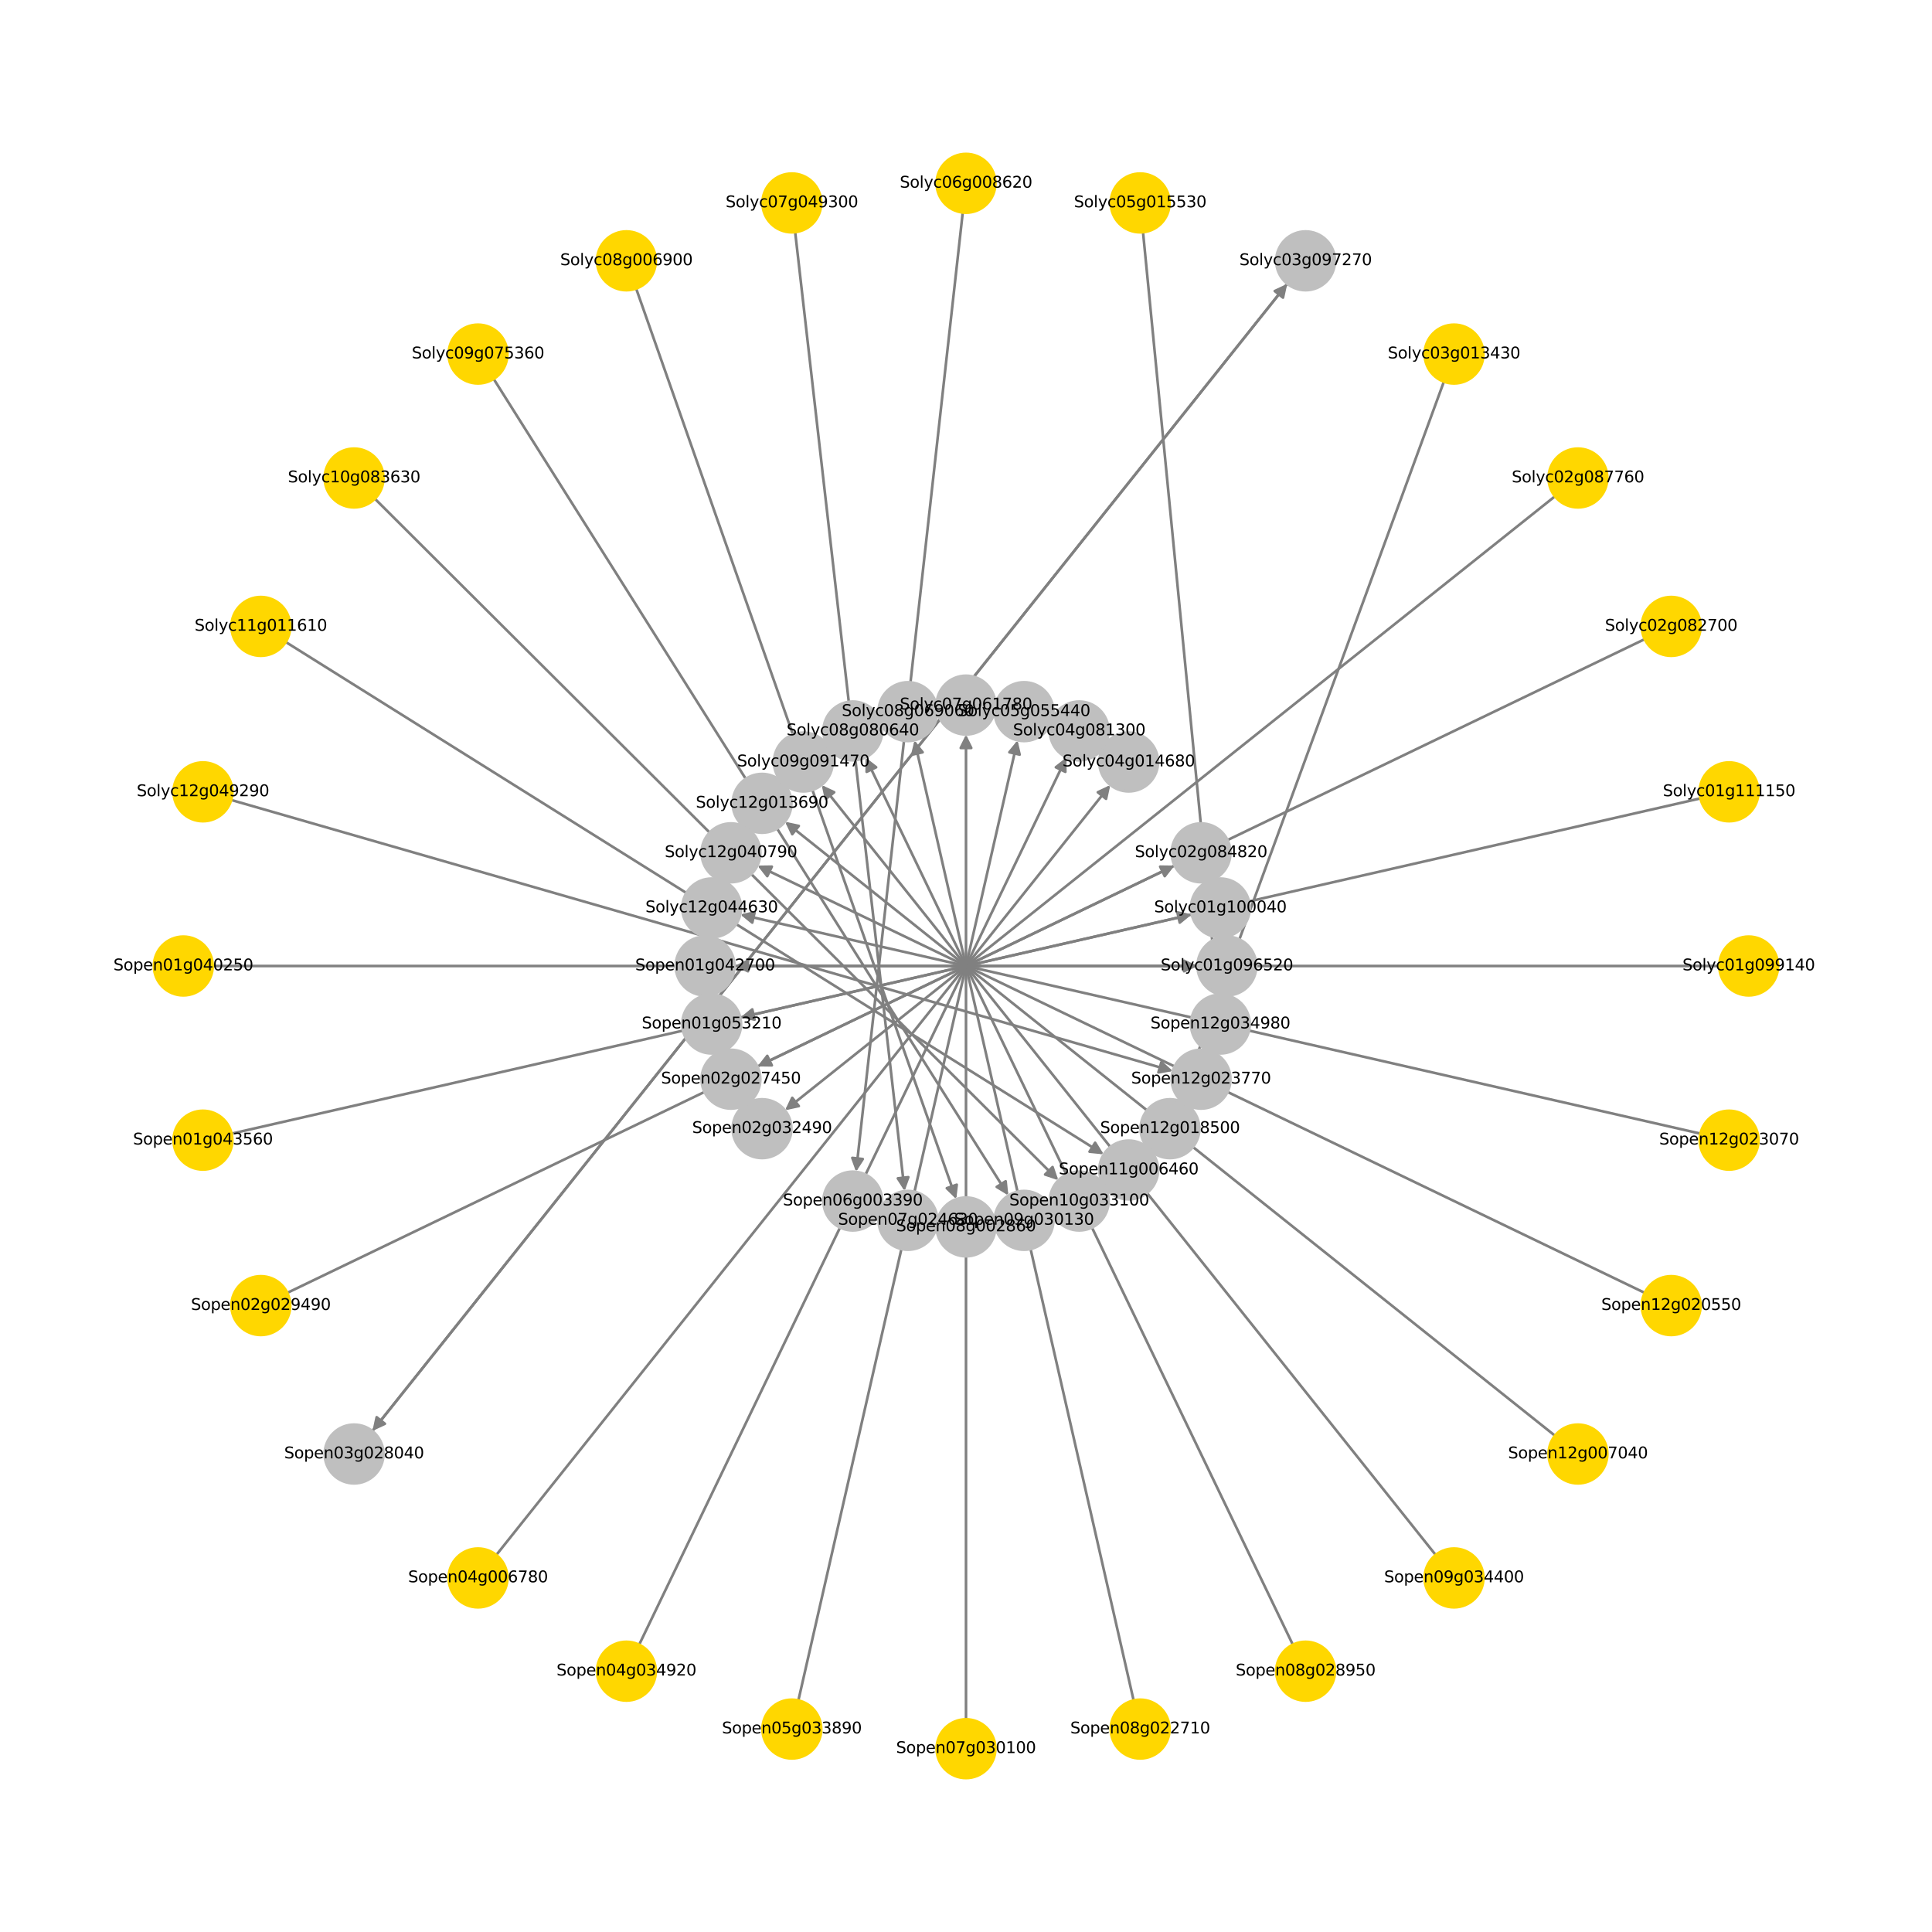 <?xml version="1.0" encoding="utf-8" standalone="no"?>
<!DOCTYPE svg PUBLIC "-//W3C//DTD SVG 1.1//EN"
  "http://www.w3.org/Graphics/SVG/1.1/DTD/svg11.dtd">
<svg xmlns:xlink="http://www.w3.org/1999/xlink" width="734.4pt" height="734.4pt" viewBox="0 0 734.4 734.4" xmlns="http://www.w3.org/2000/svg" version="1.1">
 <defs>
  <style type="text/css">*{stroke-linejoin: round; stroke-linecap: butt}</style>
 </defs>
 <g id="figure_1">
  <g id="patch_1">
   <path d="M 0 734.4 
L 734.4 734.4 
L 734.4 0 
L 0 0 
z
" style="fill: #ffffff"/>
  </g>
  <g id="axes_1">
   <g id="patch_2">
    <path d="M 548.851 145.089 
Q 498.719 281.812 448.971 417.486 
" clip-path="url(#p222ea84a2a)" style="fill: none; stroke: #808080; stroke-linecap: round"/>
    <path d="M 452.226 414.419 
L 448.971 417.486 
L 448.47 413.042 
z
" clip-path="url(#p222ea84a2a)" style="fill: #808080; stroke: #808080; stroke-linecap: round"/>
   </g>
   <g id="patch_3">
    <path d="M 367.2 653.538 
Q 367.2 466.372 367.2 280.324 
" clip-path="url(#p222ea84a2a)" style="fill: none; stroke: #808080; stroke-linecap: round"/>
    <path d="M 365.2 284.324 
L 367.2 280.324 
L 369.2 284.324 
z
" clip-path="url(#p222ea84a2a)" style="fill: #808080; stroke: #808080; stroke-linecap: round"/>
   </g>
   <g id="patch_4">
    <path d="M 109.219 491.437 
Q 277.849 410.229 445.473 329.506 
" clip-path="url(#p222ea84a2a)" style="fill: none; stroke: #808080; stroke-linecap: round"/>
    <path d="M 441.001 329.44 
L 445.473 329.506 
L 442.736 333.043 
z
" clip-path="url(#p222ea84a2a)" style="fill: #808080; stroke: #808080; stroke-linecap: round"/>
   </g>
   <g id="patch_5">
    <path d="M 591.068 188.671 
Q 444.736 305.367 299.278 421.366 
" clip-path="url(#p222ea84a2a)" style="fill: none; stroke: #808080; stroke-linecap: round"/>
    <path d="M 303.652 420.436 
L 299.278 421.366 
L 301.158 417.309 
z
" clip-path="url(#p222ea84a2a)" style="fill: #808080; stroke: #808080; stroke-linecap: round"/>
   </g>
   <g id="patch_6">
    <path d="M 108.619 244.046 
Q 264.088 341.423 418.609 438.207 
" clip-path="url(#p222ea84a2a)" style="fill: none; stroke: #808080; stroke-linecap: round"/>
    <path d="M 416.28 434.389 
L 418.609 438.207 
L 414.157 437.779 
z
" clip-path="url(#p222ea84a2a)" style="fill: #808080; stroke: #808080; stroke-linecap: round"/>
   </g>
   <g id="patch_7">
    <path d="M 365.964 80.792 
Q 345.685 263.115 325.53 444.326 
" clip-path="url(#p222ea84a2a)" style="fill: none; stroke: #808080; stroke-linecap: round"/>
    <path d="M 327.96 440.572 
L 325.53 444.326 
L 323.984 440.13 
z
" clip-path="url(#p222ea84a2a)" style="fill: #808080; stroke: #808080; stroke-linecap: round"/>
   </g>
   <g id="patch_8">
    <path d="M 545.729 591.068 
Q 429.033 444.736 313.034 299.278 
" clip-path="url(#p222ea84a2a)" style="fill: none; stroke: #808080; stroke-linecap: round"/>
    <path d="M 313.964 303.652 
L 313.034 299.278 
L 317.091 301.158 
z
" clip-path="url(#p222ea84a2a)" style="fill: #808080; stroke: #808080; stroke-linecap: round"/>
   </g>
   <g id="patch_9">
    <path d="M 646.359 303.484 
Q 463.885 345.132 282.502 386.532 
" clip-path="url(#p222ea84a2a)" style="fill: none; stroke: #808080; stroke-linecap: round"/>
    <path d="M 286.847 387.591 
L 282.502 386.532 
L 285.957 383.692 
z
" clip-path="url(#p222ea84a2a)" style="fill: #808080; stroke: #808080; stroke-linecap: round"/>
   </g>
   <g id="patch_10">
    <path d="M 242.963 625.181 
Q 324.171 456.551 404.894 288.927 
" clip-path="url(#p222ea84a2a)" style="fill: none; stroke: #808080; stroke-linecap: round"/>
    <path d="M 401.357 291.664 
L 404.894 288.927 
L 404.96 293.399 
z
" clip-path="url(#p222ea84a2a)" style="fill: #808080; stroke: #808080; stroke-linecap: round"/>
   </g>
   <g id="patch_11">
    <path d="M 653.538 367.2 
Q 466.372 367.2 280.324 367.2 
" clip-path="url(#p222ea84a2a)" style="fill: none; stroke: #808080; stroke-linecap: round"/>
    <path d="M 284.324 369.2 
L 280.324 367.2 
L 284.324 365.2 
z
" clip-path="url(#p222ea84a2a)" style="fill: #808080; stroke: #808080; stroke-linecap: round"/>
   </g>
   <g id="patch_12">
    <path d="M 87.881 304.088 
Q 266.846 355.613 444.736 406.828 
" clip-path="url(#p222ea84a2a)" style="fill: none; stroke: #808080; stroke-linecap: round"/>
    <path d="M 441.446 403.799 
L 444.736 406.828 
L 440.339 407.643 
z
" clip-path="url(#p222ea84a2a)" style="fill: #808080; stroke: #808080; stroke-linecap: round"/>
   </g>
   <g id="patch_13">
    <path d="M 434.492 88.269 
Q 448.646 233.204 462.692 377.027 
" clip-path="url(#p222ea84a2a)" style="fill: none; stroke: #808080; stroke-linecap: round"/>
    <path d="M 464.293 372.851 
L 462.692 377.027 
L 460.312 373.24 
z
" clip-path="url(#p222ea84a2a)" style="fill: #808080; stroke: #808080; stroke-linecap: round"/>
   </g>
   <g id="patch_14">
    <path d="M 241.819 109.692 
Q 302.655 282.757 363.121 454.768 
" clip-path="url(#p222ea84a2a)" style="fill: none; stroke: #808080; stroke-linecap: round"/>
    <path d="M 363.681 450.332 
L 363.121 454.768 
L 359.907 451.658 
z
" clip-path="url(#p222ea84a2a)" style="fill: #808080; stroke: #808080; stroke-linecap: round"/>
   </g>
   <g id="patch_15">
    <path d="M 188.671 591.068 
Q 305.367 444.736 421.366 299.278 
" clip-path="url(#p222ea84a2a)" style="fill: none; stroke: #808080; stroke-linecap: round"/>
    <path d="M 417.309 301.158 
L 421.366 299.278 
L 420.436 303.652 
z
" clip-path="url(#p222ea84a2a)" style="fill: #808080; stroke: #808080; stroke-linecap: round"/>
   </g>
   <g id="patch_16">
    <path d="M 141.562 543.957 
Q 315.441 325.919 488.623 108.756 
" clip-path="url(#p222ea84a2a)" style="fill: none; stroke: #808080; stroke-linecap: round"/>
    <path d="M 484.566 110.636 
L 488.623 108.756 
L 487.693 113.13 
z
" clip-path="url(#p222ea84a2a)" style="fill: #808080; stroke: #808080; stroke-linecap: round"/>
   </g>
   <g id="patch_17">
    <path d="M 489.316 107.888 
Q 315.437 325.925 142.255 543.088 
" clip-path="url(#p222ea84a2a)" style="fill: none; stroke: #808080; stroke-linecap: round"/>
    <path d="M 146.313 541.208 
L 142.255 543.088 
L 143.185 538.714 
z
" clip-path="url(#p222ea84a2a)" style="fill: #808080; stroke: #808080; stroke-linecap: round"/>
   </g>
   <g id="patch_18">
    <path d="M 625.181 491.437 
Q 456.551 410.229 288.927 329.506 
" clip-path="url(#p222ea84a2a)" style="fill: none; stroke: #808080; stroke-linecap: round"/>
    <path d="M 291.664 333.043 
L 288.927 329.506 
L 293.399 329.44 
z
" clip-path="url(#p222ea84a2a)" style="fill: #808080; stroke: #808080; stroke-linecap: round"/>
   </g>
   <g id="patch_19">
    <path d="M 591.068 545.729 
Q 444.736 429.033 299.278 313.034 
" clip-path="url(#p222ea84a2a)" style="fill: none; stroke: #808080; stroke-linecap: round"/>
    <path d="M 301.158 317.091 
L 299.278 313.034 
L 303.652 313.964 
z
" clip-path="url(#p222ea84a2a)" style="fill: #808080; stroke: #808080; stroke-linecap: round"/>
   </g>
   <g id="patch_20">
    <path d="M 142.507 189.594 
Q 272.409 319.125 401.519 447.866 
" clip-path="url(#p222ea84a2a)" style="fill: none; stroke: #808080; stroke-linecap: round"/>
    <path d="M 400.099 443.626 
L 401.519 447.866 
L 397.274 446.458 
z
" clip-path="url(#p222ea84a2a)" style="fill: #808080; stroke: #808080; stroke-linecap: round"/>
   </g>
   <g id="patch_21">
    <path d="M 625.181 242.963 
Q 456.551 324.171 288.927 404.894 
" clip-path="url(#p222ea84a2a)" style="fill: none; stroke: #808080; stroke-linecap: round"/>
    <path d="M 293.399 404.96 
L 288.927 404.894 
L 291.664 401.357 
z
" clip-path="url(#p222ea84a2a)" style="fill: #808080; stroke: #808080; stroke-linecap: round"/>
   </g>
   <g id="patch_22">
    <path d="M 646.359 430.916 
Q 463.885 389.268 282.502 347.868 
" clip-path="url(#p222ea84a2a)" style="fill: none; stroke: #808080; stroke-linecap: round"/>
    <path d="M 285.957 350.708 
L 282.502 347.868 
L 286.847 346.809 
z
" clip-path="url(#p222ea84a2a)" style="fill: #808080; stroke: #808080; stroke-linecap: round"/>
   </g>
   <g id="patch_23">
    <path d="M 80.862 367.2 
Q 268.028 367.2 454.076 367.2 
" clip-path="url(#p222ea84a2a)" style="fill: none; stroke: #808080; stroke-linecap: round"/>
    <path d="M 450.076 365.2 
L 454.076 367.2 
L 450.076 369.2 
z
" clip-path="url(#p222ea84a2a)" style="fill: #808080; stroke: #808080; stroke-linecap: round"/>
   </g>
   <g id="patch_24">
    <path d="M 430.916 646.359 
Q 389.268 463.885 347.868 282.502 
" clip-path="url(#p222ea84a2a)" style="fill: none; stroke: #808080; stroke-linecap: round"/>
    <path d="M 346.809 286.847 
L 347.868 282.502 
L 350.708 285.957 
z
" clip-path="url(#p222ea84a2a)" style="fill: #808080; stroke: #808080; stroke-linecap: round"/>
   </g>
   <g id="patch_25">
    <path d="M 303.484 646.359 
Q 345.132 463.885 386.532 282.502 
" clip-path="url(#p222ea84a2a)" style="fill: none; stroke: #808080; stroke-linecap: round"/>
    <path d="M 383.692 285.957 
L 386.532 282.502 
L 387.591 286.847 
z
" clip-path="url(#p222ea84a2a)" style="fill: #808080; stroke: #808080; stroke-linecap: round"/>
   </g>
   <g id="patch_26">
    <path d="M 491.437 625.181 
Q 410.229 456.551 329.506 288.927 
" clip-path="url(#p222ea84a2a)" style="fill: none; stroke: #808080; stroke-linecap: round"/>
    <path d="M 329.44 293.399 
L 329.506 288.927 
L 333.043 291.664 
z
" clip-path="url(#p222ea84a2a)" style="fill: #808080; stroke: #808080; stroke-linecap: round"/>
   </g>
   <g id="patch_27">
    <path d="M 88.041 430.916 
Q 270.515 389.268 451.898 347.868 
" clip-path="url(#p222ea84a2a)" style="fill: none; stroke: #808080; stroke-linecap: round"/>
    <path d="M 447.553 346.809 
L 451.898 347.868 
L 448.443 350.708 
z
" clip-path="url(#p222ea84a2a)" style="fill: #808080; stroke: #808080; stroke-linecap: round"/>
   </g>
   <g id="patch_28">
    <path d="M 187.661 144.048 
Q 285.483 299.237 382.709 453.481 
" clip-path="url(#p222ea84a2a)" style="fill: none; stroke: #808080; stroke-linecap: round"/>
    <path d="M 382.268 449.03 
L 382.709 453.481 
L 378.884 451.163 
z
" clip-path="url(#p222ea84a2a)" style="fill: #808080; stroke: #808080; stroke-linecap: round"/>
   </g>
   <g id="patch_29">
    <path d="M 302.263 88.248 
Q 323.064 270.512 343.737 451.665 
" clip-path="url(#p222ea84a2a)" style="fill: none; stroke: #808080; stroke-linecap: round"/>
    <path d="M 345.271 447.464 
L 343.737 451.665 
L 341.296 447.918 
z
" clip-path="url(#p222ea84a2a)" style="fill: #808080; stroke: #808080; stroke-linecap: round"/>
   </g>
   <g id="PathCollection_1">
    <defs>
     <path id="C0_0_96bc62658f" d="M 0 11.18 
C 2.965 11.18 5.809 10.002 7.906 7.906 
C 10.002 5.809 11.18 2.965 11.18 -0 
C 11.18 -2.965 10.002 -5.809 7.906 -7.906 
C 5.809 -10.002 2.965 -11.18 0 -11.18 
C -2.965 -11.18 -5.809 -10.002 -7.906 -7.906 
C -10.002 -5.809 -11.18 -2.965 -11.18 0 
C -11.18 2.965 -10.002 5.809 -7.906 7.906 
C -5.809 10.002 -2.965 11.18 0 11.18 
z
"/>
    </defs>
    <g clip-path="url(#p222ea84a2a)">
     <use xlink:href="#C0_0_96bc62658f" x="552.701" y="134.589" style="fill: #ffd700; stroke: #ffd700"/>
    </g>
    <g clip-path="url(#p222ea84a2a)">
     <use xlink:href="#C0_0_96bc62658f" x="444.737" y="429.034" style="fill: #bfbfbf; stroke: #bfbfbf"/>
    </g>
    <g clip-path="url(#p222ea84a2a)">
     <use xlink:href="#C0_0_96bc62658f" x="367.2" y="664.721" style="fill: #ffd700; stroke: #ffd700"/>
    </g>
    <g clip-path="url(#p222ea84a2a)">
     <use xlink:href="#C0_0_96bc62658f" x="367.2" y="268.026" style="fill: #bfbfbf; stroke: #bfbfbf"/>
    </g>
    <g clip-path="url(#p222ea84a2a)">
     <use xlink:href="#C0_0_96bc62658f" x="99.143" y="496.289" style="fill: #ffd700; stroke: #ffd700"/>
    </g>
    <g clip-path="url(#p222ea84a2a)">
     <use xlink:href="#C0_0_96bc62658f" x="456.552" y="324.17" style="fill: #bfbfbf; stroke: #bfbfbf"/>
    </g>
    <g clip-path="url(#p222ea84a2a)">
     <use xlink:href="#C0_0_96bc62658f" x="599.811" y="181.699" style="fill: #ffd700; stroke: #ffd700"/>
    </g>
    <g clip-path="url(#p222ea84a2a)">
     <use xlink:href="#C0_0_96bc62658f" x="289.663" y="429.034" style="fill: #bfbfbf; stroke: #bfbfbf"/>
    </g>
    <g clip-path="url(#p222ea84a2a)">
     <use xlink:href="#C0_0_96bc62658f" x="99.143" y="238.111" style="fill: #ffd700; stroke: #ffd700"/>
    </g>
    <g clip-path="url(#p222ea84a2a)">
     <use xlink:href="#C0_0_96bc62658f" x="429.034" y="444.737" style="fill: #bfbfbf; stroke: #bfbfbf"/>
    </g>
    <g clip-path="url(#p222ea84a2a)">
     <use xlink:href="#C0_0_96bc62658f" x="367.2" y="69.679" style="fill: #ffd700; stroke: #ffd700"/>
    </g>
    <g clip-path="url(#p222ea84a2a)">
     <use xlink:href="#C0_0_96bc62658f" x="324.17" y="456.552" style="fill: #bfbfbf; stroke: #bfbfbf"/>
    </g>
    <g clip-path="url(#p222ea84a2a)">
     <use xlink:href="#C0_0_96bc62658f" x="552.701" y="599.811" style="fill: #ffd700; stroke: #ffd700"/>
    </g>
    <g clip-path="url(#p222ea84a2a)">
     <use xlink:href="#C0_0_96bc62658f" x="305.366" y="289.663" style="fill: #bfbfbf; stroke: #bfbfbf"/>
    </g>
    <g clip-path="url(#p222ea84a2a)">
     <use xlink:href="#C0_0_96bc62658f" x="657.261" y="300.995" style="fill: #ffd700; stroke: #ffd700"/>
    </g>
    <g clip-path="url(#p222ea84a2a)">
     <use xlink:href="#C0_0_96bc62658f" x="270.513" y="389.268" style="fill: #bfbfbf; stroke: #bfbfbf"/>
    </g>
    <g clip-path="url(#p222ea84a2a)">
     <use xlink:href="#C0_0_96bc62658f" x="238.111" y="635.257" style="fill: #ffd700; stroke: #ffd700"/>
    </g>
    <g clip-path="url(#p222ea84a2a)">
     <use xlink:href="#C0_0_96bc62658f" x="410.23" y="277.848" style="fill: #bfbfbf; stroke: #bfbfbf"/>
    </g>
    <g clip-path="url(#p222ea84a2a)">
     <use xlink:href="#C0_0_96bc62658f" x="664.721" y="367.2" style="fill: #ffd700; stroke: #ffd700"/>
    </g>
    <g clip-path="url(#p222ea84a2a)">
     <use xlink:href="#C0_0_96bc62658f" x="268.026" y="367.2" style="fill: #bfbfbf; stroke: #bfbfbf"/>
    </g>
    <g clip-path="url(#p222ea84a2a)">
     <use xlink:href="#C0_0_96bc62658f" x="77.139" y="300.995" style="fill: #ffd700; stroke: #ffd700"/>
    </g>
    <g clip-path="url(#p222ea84a2a)">
     <use xlink:href="#C0_0_96bc62658f" x="456.552" y="410.23" style="fill: #bfbfbf; stroke: #bfbfbf"/>
    </g>
    <g clip-path="url(#p222ea84a2a)">
     <use xlink:href="#C0_0_96bc62658f" x="433.405" y="77.139" style="fill: #ffd700; stroke: #ffd700"/>
    </g>
    <g clip-path="url(#p222ea84a2a)">
     <use xlink:href="#C0_0_96bc62658f" x="463.887" y="389.268" style="fill: #bfbfbf; stroke: #bfbfbf"/>
    </g>
    <g clip-path="url(#p222ea84a2a)">
     <use xlink:href="#C0_0_96bc62658f" x="238.111" y="99.143" style="fill: #ffd700; stroke: #ffd700"/>
    </g>
    <g clip-path="url(#p222ea84a2a)">
     <use xlink:href="#C0_0_96bc62658f" x="367.2" y="466.374" style="fill: #bfbfbf; stroke: #bfbfbf"/>
    </g>
    <g clip-path="url(#p222ea84a2a)">
     <use xlink:href="#C0_0_96bc62658f" x="181.699" y="599.811" style="fill: #ffd700; stroke: #ffd700"/>
    </g>
    <g clip-path="url(#p222ea84a2a)">
     <use xlink:href="#C0_0_96bc62658f" x="429.034" y="289.663" style="fill: #bfbfbf; stroke: #bfbfbf"/>
    </g>
    <g clip-path="url(#p222ea84a2a)">
     <use xlink:href="#C0_0_96bc62658f" x="134.589" y="552.701" style="fill: #bfbfbf; stroke: #bfbfbf"/>
    </g>
    <g clip-path="url(#p222ea84a2a)">
     <use xlink:href="#C0_0_96bc62658f" x="496.289" y="99.143" style="fill: #bfbfbf; stroke: #bfbfbf"/>
    </g>
    <g clip-path="url(#p222ea84a2a)">
     <use xlink:href="#C0_0_96bc62658f" x="635.257" y="496.289" style="fill: #ffd700; stroke: #ffd700"/>
    </g>
    <g clip-path="url(#p222ea84a2a)">
     <use xlink:href="#C0_0_96bc62658f" x="277.848" y="324.17" style="fill: #bfbfbf; stroke: #bfbfbf"/>
    </g>
    <g clip-path="url(#p222ea84a2a)">
     <use xlink:href="#C0_0_96bc62658f" x="599.811" y="552.701" style="fill: #ffd700; stroke: #ffd700"/>
    </g>
    <g clip-path="url(#p222ea84a2a)">
     <use xlink:href="#C0_0_96bc62658f" x="289.663" y="305.366" style="fill: #bfbfbf; stroke: #bfbfbf"/>
    </g>
    <g clip-path="url(#p222ea84a2a)">
     <use xlink:href="#C0_0_96bc62658f" x="134.589" y="181.699" style="fill: #ffd700; stroke: #ffd700"/>
    </g>
    <g clip-path="url(#p222ea84a2a)">
     <use xlink:href="#C0_0_96bc62658f" x="410.23" y="456.552" style="fill: #bfbfbf; stroke: #bfbfbf"/>
    </g>
    <g clip-path="url(#p222ea84a2a)">
     <use xlink:href="#C0_0_96bc62658f" x="635.257" y="238.111" style="fill: #ffd700; stroke: #ffd700"/>
    </g>
    <g clip-path="url(#p222ea84a2a)">
     <use xlink:href="#C0_0_96bc62658f" x="277.848" y="410.23" style="fill: #bfbfbf; stroke: #bfbfbf"/>
    </g>
    <g clip-path="url(#p222ea84a2a)">
     <use xlink:href="#C0_0_96bc62658f" x="657.261" y="433.405" style="fill: #ffd700; stroke: #ffd700"/>
    </g>
    <g clip-path="url(#p222ea84a2a)">
     <use xlink:href="#C0_0_96bc62658f" x="270.513" y="345.132" style="fill: #bfbfbf; stroke: #bfbfbf"/>
    </g>
    <g clip-path="url(#p222ea84a2a)">
     <use xlink:href="#C0_0_96bc62658f" x="69.679" y="367.2" style="fill: #ffd700; stroke: #ffd700"/>
    </g>
    <g clip-path="url(#p222ea84a2a)">
     <use xlink:href="#C0_0_96bc62658f" x="466.374" y="367.2" style="fill: #bfbfbf; stroke: #bfbfbf"/>
    </g>
    <g clip-path="url(#p222ea84a2a)">
     <use xlink:href="#C0_0_96bc62658f" x="433.405" y="657.261" style="fill: #ffd700; stroke: #ffd700"/>
    </g>
    <g clip-path="url(#p222ea84a2a)">
     <use xlink:href="#C0_0_96bc62658f" x="345.132" y="270.513" style="fill: #bfbfbf; stroke: #bfbfbf"/>
    </g>
    <g clip-path="url(#p222ea84a2a)">
     <use xlink:href="#C0_0_96bc62658f" x="300.995" y="657.261" style="fill: #ffd700; stroke: #ffd700"/>
    </g>
    <g clip-path="url(#p222ea84a2a)">
     <use xlink:href="#C0_0_96bc62658f" x="389.268" y="270.513" style="fill: #bfbfbf; stroke: #bfbfbf"/>
    </g>
    <g clip-path="url(#p222ea84a2a)">
     <use xlink:href="#C0_0_96bc62658f" x="496.289" y="635.257" style="fill: #ffd700; stroke: #ffd700"/>
    </g>
    <g clip-path="url(#p222ea84a2a)">
     <use xlink:href="#C0_0_96bc62658f" x="324.17" y="277.848" style="fill: #bfbfbf; stroke: #bfbfbf"/>
    </g>
    <g clip-path="url(#p222ea84a2a)">
     <use xlink:href="#C0_0_96bc62658f" x="77.139" y="433.405" style="fill: #ffd700; stroke: #ffd700"/>
    </g>
    <g clip-path="url(#p222ea84a2a)">
     <use xlink:href="#C0_0_96bc62658f" x="463.887" y="345.132" style="fill: #bfbfbf; stroke: #bfbfbf"/>
    </g>
    <g clip-path="url(#p222ea84a2a)">
     <use xlink:href="#C0_0_96bc62658f" x="181.699" y="134.589" style="fill: #ffd700; stroke: #ffd700"/>
    </g>
    <g clip-path="url(#p222ea84a2a)">
     <use xlink:href="#C0_0_96bc62658f" x="389.268" y="463.887" style="fill: #bfbfbf; stroke: #bfbfbf"/>
    </g>
    <g clip-path="url(#p222ea84a2a)">
     <use xlink:href="#C0_0_96bc62658f" x="300.995" y="77.139" style="fill: #ffd700; stroke: #ffd700"/>
    </g>
    <g clip-path="url(#p222ea84a2a)">
     <use xlink:href="#C0_0_96bc62658f" x="345.132" y="463.887" style="fill: #bfbfbf; stroke: #bfbfbf"/>
    </g>
   </g>
   <g id="text_1">
    <g clip-path="url(#p222ea84a2a)">
     <!-- Solyc03g013430 -->
     <g transform="translate(527.528 136.245) scale(0.06 -0.06)">
      <defs>
       <path id="DejaVuSans-53" d="M 3425 4513 
L 3425 3897 
Q 3066 4069 2747 4153 
Q 2428 4238 2131 4238 
Q 1616 4238 1336 4038 
Q 1056 3838 1056 3469 
Q 1056 3159 1242 3001 
Q 1428 2844 1947 2747 
L 2328 2669 
Q 3034 2534 3370 2195 
Q 3706 1856 3706 1288 
Q 3706 609 3251 259 
Q 2797 -91 1919 -91 
Q 1588 -91 1214 -16 
Q 841 59 441 206 
L 441 856 
Q 825 641 1194 531 
Q 1563 422 1919 422 
Q 2459 422 2753 634 
Q 3047 847 3047 1241 
Q 3047 1584 2836 1778 
Q 2625 1972 2144 2069 
L 1759 2144 
Q 1053 2284 737 2584 
Q 422 2884 422 3419 
Q 422 4038 858 4394 
Q 1294 4750 2059 4750 
Q 2388 4750 2728 4690 
Q 3069 4631 3425 4513 
z
" transform="scale(0.016)"/>
       <path id="DejaVuSans-6f" d="M 1959 3097 
Q 1497 3097 1228 2736 
Q 959 2375 959 1747 
Q 959 1119 1226 758 
Q 1494 397 1959 397 
Q 2419 397 2687 759 
Q 2956 1122 2956 1747 
Q 2956 2369 2687 2733 
Q 2419 3097 1959 3097 
z
M 1959 3584 
Q 2709 3584 3137 3096 
Q 3566 2609 3566 1747 
Q 3566 888 3137 398 
Q 2709 -91 1959 -91 
Q 1206 -91 779 398 
Q 353 888 353 1747 
Q 353 2609 779 3096 
Q 1206 3584 1959 3584 
z
" transform="scale(0.016)"/>
       <path id="DejaVuSans-6c" d="M 603 4863 
L 1178 4863 
L 1178 0 
L 603 0 
L 603 4863 
z
" transform="scale(0.016)"/>
       <path id="DejaVuSans-79" d="M 2059 -325 
Q 1816 -950 1584 -1140 
Q 1353 -1331 966 -1331 
L 506 -1331 
L 506 -850 
L 844 -850 
Q 1081 -850 1212 -737 
Q 1344 -625 1503 -206 
L 1606 56 
L 191 3500 
L 800 3500 
L 1894 763 
L 2988 3500 
L 3597 3500 
L 2059 -325 
z
" transform="scale(0.016)"/>
       <path id="DejaVuSans-63" d="M 3122 3366 
L 3122 2828 
Q 2878 2963 2633 3030 
Q 2388 3097 2138 3097 
Q 1578 3097 1268 2742 
Q 959 2388 959 1747 
Q 959 1106 1268 751 
Q 1578 397 2138 397 
Q 2388 397 2633 464 
Q 2878 531 3122 666 
L 3122 134 
Q 2881 22 2623 -34 
Q 2366 -91 2075 -91 
Q 1284 -91 818 406 
Q 353 903 353 1747 
Q 353 2603 823 3093 
Q 1294 3584 2113 3584 
Q 2378 3584 2631 3529 
Q 2884 3475 3122 3366 
z
" transform="scale(0.016)"/>
       <path id="DejaVuSans-30" d="M 2034 4250 
Q 1547 4250 1301 3770 
Q 1056 3291 1056 2328 
Q 1056 1369 1301 889 
Q 1547 409 2034 409 
Q 2525 409 2770 889 
Q 3016 1369 3016 2328 
Q 3016 3291 2770 3770 
Q 2525 4250 2034 4250 
z
M 2034 4750 
Q 2819 4750 3233 4129 
Q 3647 3509 3647 2328 
Q 3647 1150 3233 529 
Q 2819 -91 2034 -91 
Q 1250 -91 836 529 
Q 422 1150 422 2328 
Q 422 3509 836 4129 
Q 1250 4750 2034 4750 
z
" transform="scale(0.016)"/>
       <path id="DejaVuSans-33" d="M 2597 2516 
Q 3050 2419 3304 2112 
Q 3559 1806 3559 1356 
Q 3559 666 3084 287 
Q 2609 -91 1734 -91 
Q 1441 -91 1130 -33 
Q 819 25 488 141 
L 488 750 
Q 750 597 1062 519 
Q 1375 441 1716 441 
Q 2309 441 2620 675 
Q 2931 909 2931 1356 
Q 2931 1769 2642 2001 
Q 2353 2234 1838 2234 
L 1294 2234 
L 1294 2753 
L 1863 2753 
Q 2328 2753 2575 2939 
Q 2822 3125 2822 3475 
Q 2822 3834 2567 4026 
Q 2313 4219 1838 4219 
Q 1578 4219 1281 4162 
Q 984 4106 628 3988 
L 628 4550 
Q 988 4650 1302 4700 
Q 1616 4750 1894 4750 
Q 2613 4750 3031 4423 
Q 3450 4097 3450 3541 
Q 3450 3153 3228 2886 
Q 3006 2619 2597 2516 
z
" transform="scale(0.016)"/>
       <path id="DejaVuSans-67" d="M 2906 1791 
Q 2906 2416 2648 2759 
Q 2391 3103 1925 3103 
Q 1463 3103 1205 2759 
Q 947 2416 947 1791 
Q 947 1169 1205 825 
Q 1463 481 1925 481 
Q 2391 481 2648 825 
Q 2906 1169 2906 1791 
z
M 3481 434 
Q 3481 -459 3084 -895 
Q 2688 -1331 1869 -1331 
Q 1566 -1331 1297 -1286 
Q 1028 -1241 775 -1147 
L 775 -588 
Q 1028 -725 1275 -790 
Q 1522 -856 1778 -856 
Q 2344 -856 2625 -561 
Q 2906 -266 2906 331 
L 2906 616 
Q 2728 306 2450 153 
Q 2172 0 1784 0 
Q 1141 0 747 490 
Q 353 981 353 1791 
Q 353 2603 747 3093 
Q 1141 3584 1784 3584 
Q 2172 3584 2450 3431 
Q 2728 3278 2906 2969 
L 2906 3500 
L 3481 3500 
L 3481 434 
z
" transform="scale(0.016)"/>
       <path id="DejaVuSans-31" d="M 794 531 
L 1825 531 
L 1825 4091 
L 703 3866 
L 703 4441 
L 1819 4666 
L 2450 4666 
L 2450 531 
L 3481 531 
L 3481 0 
L 794 0 
L 794 531 
z
" transform="scale(0.016)"/>
       <path id="DejaVuSans-34" d="M 2419 4116 
L 825 1625 
L 2419 1625 
L 2419 4116 
z
M 2253 4666 
L 3047 4666 
L 3047 1625 
L 3713 1625 
L 3713 1100 
L 3047 1100 
L 3047 0 
L 2419 0 
L 2419 1100 
L 313 1100 
L 313 1709 
L 2253 4666 
z
" transform="scale(0.016)"/>
      </defs>
      <use xlink:href="#DejaVuSans-53"/>
      <use xlink:href="#DejaVuSans-6f" transform="translate(63.477 0)"/>
      <use xlink:href="#DejaVuSans-6c" transform="translate(124.658 0)"/>
      <use xlink:href="#DejaVuSans-79" transform="translate(152.441 0)"/>
      <use xlink:href="#DejaVuSans-63" transform="translate(211.621 0)"/>
      <use xlink:href="#DejaVuSans-30" transform="translate(266.602 0)"/>
      <use xlink:href="#DejaVuSans-33" transform="translate(330.225 0)"/>
      <use xlink:href="#DejaVuSans-67" transform="translate(393.848 0)"/>
      <use xlink:href="#DejaVuSans-30" transform="translate(457.324 0)"/>
      <use xlink:href="#DejaVuSans-31" transform="translate(520.947 0)"/>
      <use xlink:href="#DejaVuSans-33" transform="translate(584.57 0)"/>
      <use xlink:href="#DejaVuSans-34" transform="translate(648.193 0)"/>
      <use xlink:href="#DejaVuSans-33" transform="translate(711.816 0)"/>
      <use xlink:href="#DejaVuSans-30" transform="translate(775.439 0)"/>
     </g>
    </g>
   </g>
   <g id="text_2">
    <g clip-path="url(#p222ea84a2a)">
     <!-- Sopen12g018500 -->
     <g transform="translate(418.171 430.689) scale(0.06 -0.06)">
      <defs>
       <path id="DejaVuSans-70" d="M 1159 525 
L 1159 -1331 
L 581 -1331 
L 581 3500 
L 1159 3500 
L 1159 2969 
Q 1341 3281 1617 3432 
Q 1894 3584 2278 3584 
Q 2916 3584 3314 3078 
Q 3713 2572 3713 1747 
Q 3713 922 3314 415 
Q 2916 -91 2278 -91 
Q 1894 -91 1617 61 
Q 1341 213 1159 525 
z
M 3116 1747 
Q 3116 2381 2855 2742 
Q 2594 3103 2138 3103 
Q 1681 3103 1420 2742 
Q 1159 2381 1159 1747 
Q 1159 1113 1420 752 
Q 1681 391 2138 391 
Q 2594 391 2855 752 
Q 3116 1113 3116 1747 
z
" transform="scale(0.016)"/>
       <path id="DejaVuSans-65" d="M 3597 1894 
L 3597 1613 
L 953 1613 
Q 991 1019 1311 708 
Q 1631 397 2203 397 
Q 2534 397 2845 478 
Q 3156 559 3463 722 
L 3463 178 
Q 3153 47 2828 -22 
Q 2503 -91 2169 -91 
Q 1331 -91 842 396 
Q 353 884 353 1716 
Q 353 2575 817 3079 
Q 1281 3584 2069 3584 
Q 2775 3584 3186 3129 
Q 3597 2675 3597 1894 
z
M 3022 2063 
Q 3016 2534 2758 2815 
Q 2500 3097 2075 3097 
Q 1594 3097 1305 2825 
Q 1016 2553 972 2059 
L 3022 2063 
z
" transform="scale(0.016)"/>
       <path id="DejaVuSans-6e" d="M 3513 2113 
L 3513 0 
L 2938 0 
L 2938 2094 
Q 2938 2591 2744 2837 
Q 2550 3084 2163 3084 
Q 1697 3084 1428 2787 
Q 1159 2491 1159 1978 
L 1159 0 
L 581 0 
L 581 3500 
L 1159 3500 
L 1159 2956 
Q 1366 3272 1645 3428 
Q 1925 3584 2291 3584 
Q 2894 3584 3203 3211 
Q 3513 2838 3513 2113 
z
" transform="scale(0.016)"/>
       <path id="DejaVuSans-32" d="M 1228 531 
L 3431 531 
L 3431 0 
L 469 0 
L 469 531 
Q 828 903 1448 1529 
Q 2069 2156 2228 2338 
Q 2531 2678 2651 2914 
Q 2772 3150 2772 3378 
Q 2772 3750 2511 3984 
Q 2250 4219 1831 4219 
Q 1534 4219 1204 4116 
Q 875 4013 500 3803 
L 500 4441 
Q 881 4594 1212 4672 
Q 1544 4750 1819 4750 
Q 2544 4750 2975 4387 
Q 3406 4025 3406 3419 
Q 3406 3131 3298 2873 
Q 3191 2616 2906 2266 
Q 2828 2175 2409 1742 
Q 1991 1309 1228 531 
z
" transform="scale(0.016)"/>
       <path id="DejaVuSans-38" d="M 2034 2216 
Q 1584 2216 1326 1975 
Q 1069 1734 1069 1313 
Q 1069 891 1326 650 
Q 1584 409 2034 409 
Q 2484 409 2743 651 
Q 3003 894 3003 1313 
Q 3003 1734 2745 1975 
Q 2488 2216 2034 2216 
z
M 1403 2484 
Q 997 2584 770 2862 
Q 544 3141 544 3541 
Q 544 4100 942 4425 
Q 1341 4750 2034 4750 
Q 2731 4750 3128 4425 
Q 3525 4100 3525 3541 
Q 3525 3141 3298 2862 
Q 3072 2584 2669 2484 
Q 3125 2378 3379 2068 
Q 3634 1759 3634 1313 
Q 3634 634 3220 271 
Q 2806 -91 2034 -91 
Q 1263 -91 848 271 
Q 434 634 434 1313 
Q 434 1759 690 2068 
Q 947 2378 1403 2484 
z
M 1172 3481 
Q 1172 3119 1398 2916 
Q 1625 2713 2034 2713 
Q 2441 2713 2670 2916 
Q 2900 3119 2900 3481 
Q 2900 3844 2670 4047 
Q 2441 4250 2034 4250 
Q 1625 4250 1398 4047 
Q 1172 3844 1172 3481 
z
" transform="scale(0.016)"/>
       <path id="DejaVuSans-35" d="M 691 4666 
L 3169 4666 
L 3169 4134 
L 1269 4134 
L 1269 2991 
Q 1406 3038 1543 3061 
Q 1681 3084 1819 3084 
Q 2600 3084 3056 2656 
Q 3513 2228 3513 1497 
Q 3513 744 3044 326 
Q 2575 -91 1722 -91 
Q 1428 -91 1123 -41 
Q 819 9 494 109 
L 494 744 
Q 775 591 1075 516 
Q 1375 441 1709 441 
Q 2250 441 2565 725 
Q 2881 1009 2881 1497 
Q 2881 1984 2565 2268 
Q 2250 2553 1709 2553 
Q 1456 2553 1204 2497 
Q 953 2441 691 2322 
L 691 4666 
z
" transform="scale(0.016)"/>
      </defs>
      <use xlink:href="#DejaVuSans-53"/>
      <use xlink:href="#DejaVuSans-6f" transform="translate(63.477 0)"/>
      <use xlink:href="#DejaVuSans-70" transform="translate(124.658 0)"/>
      <use xlink:href="#DejaVuSans-65" transform="translate(188.135 0)"/>
      <use xlink:href="#DejaVuSans-6e" transform="translate(249.658 0)"/>
      <use xlink:href="#DejaVuSans-31" transform="translate(313.037 0)"/>
      <use xlink:href="#DejaVuSans-32" transform="translate(376.66 0)"/>
      <use xlink:href="#DejaVuSans-67" transform="translate(440.283 0)"/>
      <use xlink:href="#DejaVuSans-30" transform="translate(503.76 0)"/>
      <use xlink:href="#DejaVuSans-31" transform="translate(567.383 0)"/>
      <use xlink:href="#DejaVuSans-38" transform="translate(631.006 0)"/>
      <use xlink:href="#DejaVuSans-35" transform="translate(694.629 0)"/>
      <use xlink:href="#DejaVuSans-30" transform="translate(758.252 0)"/>
      <use xlink:href="#DejaVuSans-30" transform="translate(821.875 0)"/>
     </g>
    </g>
   </g>
   <g id="text_3">
    <g clip-path="url(#p222ea84a2a)">
     <!-- Sopen07g030100 -->
     <g transform="translate(340.634 666.376) scale(0.06 -0.06)">
      <defs>
       <path id="DejaVuSans-37" d="M 525 4666 
L 3525 4666 
L 3525 4397 
L 1831 0 
L 1172 0 
L 2766 4134 
L 525 4134 
L 525 4666 
z
" transform="scale(0.016)"/>
      </defs>
      <use xlink:href="#DejaVuSans-53"/>
      <use xlink:href="#DejaVuSans-6f" transform="translate(63.477 0)"/>
      <use xlink:href="#DejaVuSans-70" transform="translate(124.658 0)"/>
      <use xlink:href="#DejaVuSans-65" transform="translate(188.135 0)"/>
      <use xlink:href="#DejaVuSans-6e" transform="translate(249.658 0)"/>
      <use xlink:href="#DejaVuSans-30" transform="translate(313.037 0)"/>
      <use xlink:href="#DejaVuSans-37" transform="translate(376.66 0)"/>
      <use xlink:href="#DejaVuSans-67" transform="translate(440.283 0)"/>
      <use xlink:href="#DejaVuSans-30" transform="translate(503.76 0)"/>
      <use xlink:href="#DejaVuSans-33" transform="translate(567.383 0)"/>
      <use xlink:href="#DejaVuSans-30" transform="translate(631.006 0)"/>
      <use xlink:href="#DejaVuSans-31" transform="translate(694.629 0)"/>
      <use xlink:href="#DejaVuSans-30" transform="translate(758.252 0)"/>
      <use xlink:href="#DejaVuSans-30" transform="translate(821.875 0)"/>
     </g>
    </g>
   </g>
   <g id="text_4">
    <g clip-path="url(#p222ea84a2a)">
     <!-- Solyc07g061780 -->
     <g transform="translate(342.027 269.682) scale(0.06 -0.06)">
      <defs>
       <path id="DejaVuSans-36" d="M 2113 2584 
Q 1688 2584 1439 2293 
Q 1191 2003 1191 1497 
Q 1191 994 1439 701 
Q 1688 409 2113 409 
Q 2538 409 2786 701 
Q 3034 994 3034 1497 
Q 3034 2003 2786 2293 
Q 2538 2584 2113 2584 
z
M 3366 4563 
L 3366 3988 
Q 3128 4100 2886 4159 
Q 2644 4219 2406 4219 
Q 1781 4219 1451 3797 
Q 1122 3375 1075 2522 
Q 1259 2794 1537 2939 
Q 1816 3084 2150 3084 
Q 2853 3084 3261 2657 
Q 3669 2231 3669 1497 
Q 3669 778 3244 343 
Q 2819 -91 2113 -91 
Q 1303 -91 875 529 
Q 447 1150 447 2328 
Q 447 3434 972 4092 
Q 1497 4750 2381 4750 
Q 2619 4750 2861 4703 
Q 3103 4656 3366 4563 
z
" transform="scale(0.016)"/>
      </defs>
      <use xlink:href="#DejaVuSans-53"/>
      <use xlink:href="#DejaVuSans-6f" transform="translate(63.477 0)"/>
      <use xlink:href="#DejaVuSans-6c" transform="translate(124.658 0)"/>
      <use xlink:href="#DejaVuSans-79" transform="translate(152.441 0)"/>
      <use xlink:href="#DejaVuSans-63" transform="translate(211.621 0)"/>
      <use xlink:href="#DejaVuSans-30" transform="translate(266.602 0)"/>
      <use xlink:href="#DejaVuSans-37" transform="translate(330.225 0)"/>
      <use xlink:href="#DejaVuSans-67" transform="translate(393.848 0)"/>
      <use xlink:href="#DejaVuSans-30" transform="translate(457.324 0)"/>
      <use xlink:href="#DejaVuSans-36" transform="translate(520.947 0)"/>
      <use xlink:href="#DejaVuSans-31" transform="translate(584.57 0)"/>
      <use xlink:href="#DejaVuSans-37" transform="translate(648.193 0)"/>
      <use xlink:href="#DejaVuSans-38" transform="translate(711.816 0)"/>
      <use xlink:href="#DejaVuSans-30" transform="translate(775.439 0)"/>
     </g>
    </g>
   </g>
   <g id="text_5">
    <g clip-path="url(#p222ea84a2a)">
     <!-- Sopen02g029490 -->
     <g transform="translate(72.577 497.945) scale(0.06 -0.06)">
      <defs>
       <path id="DejaVuSans-39" d="M 703 97 
L 703 672 
Q 941 559 1184 500 
Q 1428 441 1663 441 
Q 2288 441 2617 861 
Q 2947 1281 2994 2138 
Q 2813 1869 2534 1725 
Q 2256 1581 1919 1581 
Q 1219 1581 811 2004 
Q 403 2428 403 3163 
Q 403 3881 828 4315 
Q 1253 4750 1959 4750 
Q 2769 4750 3195 4129 
Q 3622 3509 3622 2328 
Q 3622 1225 3098 567 
Q 2575 -91 1691 -91 
Q 1453 -91 1209 -44 
Q 966 3 703 97 
z
M 1959 2075 
Q 2384 2075 2632 2365 
Q 2881 2656 2881 3163 
Q 2881 3666 2632 3958 
Q 2384 4250 1959 4250 
Q 1534 4250 1286 3958 
Q 1038 3666 1038 3163 
Q 1038 2656 1286 2365 
Q 1534 2075 1959 2075 
z
" transform="scale(0.016)"/>
      </defs>
      <use xlink:href="#DejaVuSans-53"/>
      <use xlink:href="#DejaVuSans-6f" transform="translate(63.477 0)"/>
      <use xlink:href="#DejaVuSans-70" transform="translate(124.658 0)"/>
      <use xlink:href="#DejaVuSans-65" transform="translate(188.135 0)"/>
      <use xlink:href="#DejaVuSans-6e" transform="translate(249.658 0)"/>
      <use xlink:href="#DejaVuSans-30" transform="translate(313.037 0)"/>
      <use xlink:href="#DejaVuSans-32" transform="translate(376.66 0)"/>
      <use xlink:href="#DejaVuSans-67" transform="translate(440.283 0)"/>
      <use xlink:href="#DejaVuSans-30" transform="translate(503.76 0)"/>
      <use xlink:href="#DejaVuSans-32" transform="translate(567.383 0)"/>
      <use xlink:href="#DejaVuSans-39" transform="translate(631.006 0)"/>
      <use xlink:href="#DejaVuSans-34" transform="translate(694.629 0)"/>
      <use xlink:href="#DejaVuSans-39" transform="translate(758.252 0)"/>
      <use xlink:href="#DejaVuSans-30" transform="translate(821.875 0)"/>
     </g>
    </g>
   </g>
   <g id="text_6">
    <g clip-path="url(#p222ea84a2a)">
     <!-- Solyc02g084820 -->
     <g transform="translate(431.379 325.826) scale(0.06 -0.06)">
      <use xlink:href="#DejaVuSans-53"/>
      <use xlink:href="#DejaVuSans-6f" transform="translate(63.477 0)"/>
      <use xlink:href="#DejaVuSans-6c" transform="translate(124.658 0)"/>
      <use xlink:href="#DejaVuSans-79" transform="translate(152.441 0)"/>
      <use xlink:href="#DejaVuSans-63" transform="translate(211.621 0)"/>
      <use xlink:href="#DejaVuSans-30" transform="translate(266.602 0)"/>
      <use xlink:href="#DejaVuSans-32" transform="translate(330.225 0)"/>
      <use xlink:href="#DejaVuSans-67" transform="translate(393.848 0)"/>
      <use xlink:href="#DejaVuSans-30" transform="translate(457.324 0)"/>
      <use xlink:href="#DejaVuSans-38" transform="translate(520.947 0)"/>
      <use xlink:href="#DejaVuSans-34" transform="translate(584.57 0)"/>
      <use xlink:href="#DejaVuSans-38" transform="translate(648.193 0)"/>
      <use xlink:href="#DejaVuSans-32" transform="translate(711.816 0)"/>
      <use xlink:href="#DejaVuSans-30" transform="translate(775.439 0)"/>
     </g>
    </g>
   </g>
   <g id="text_7">
    <g clip-path="url(#p222ea84a2a)">
     <!-- Solyc02g087760 -->
     <g transform="translate(574.638 183.355) scale(0.06 -0.06)">
      <use xlink:href="#DejaVuSans-53"/>
      <use xlink:href="#DejaVuSans-6f" transform="translate(63.477 0)"/>
      <use xlink:href="#DejaVuSans-6c" transform="translate(124.658 0)"/>
      <use xlink:href="#DejaVuSans-79" transform="translate(152.441 0)"/>
      <use xlink:href="#DejaVuSans-63" transform="translate(211.621 0)"/>
      <use xlink:href="#DejaVuSans-30" transform="translate(266.602 0)"/>
      <use xlink:href="#DejaVuSans-32" transform="translate(330.225 0)"/>
      <use xlink:href="#DejaVuSans-67" transform="translate(393.848 0)"/>
      <use xlink:href="#DejaVuSans-30" transform="translate(457.324 0)"/>
      <use xlink:href="#DejaVuSans-38" transform="translate(520.947 0)"/>
      <use xlink:href="#DejaVuSans-37" transform="translate(584.57 0)"/>
      <use xlink:href="#DejaVuSans-37" transform="translate(648.193 0)"/>
      <use xlink:href="#DejaVuSans-36" transform="translate(711.816 0)"/>
      <use xlink:href="#DejaVuSans-30" transform="translate(775.439 0)"/>
     </g>
    </g>
   </g>
   <g id="text_8">
    <g clip-path="url(#p222ea84a2a)">
     <!-- Sopen02g032490 -->
     <g transform="translate(263.097 430.689) scale(0.06 -0.06)">
      <use xlink:href="#DejaVuSans-53"/>
      <use xlink:href="#DejaVuSans-6f" transform="translate(63.477 0)"/>
      <use xlink:href="#DejaVuSans-70" transform="translate(124.658 0)"/>
      <use xlink:href="#DejaVuSans-65" transform="translate(188.135 0)"/>
      <use xlink:href="#DejaVuSans-6e" transform="translate(249.658 0)"/>
      <use xlink:href="#DejaVuSans-30" transform="translate(313.037 0)"/>
      <use xlink:href="#DejaVuSans-32" transform="translate(376.66 0)"/>
      <use xlink:href="#DejaVuSans-67" transform="translate(440.283 0)"/>
      <use xlink:href="#DejaVuSans-30" transform="translate(503.76 0)"/>
      <use xlink:href="#DejaVuSans-33" transform="translate(567.383 0)"/>
      <use xlink:href="#DejaVuSans-32" transform="translate(631.006 0)"/>
      <use xlink:href="#DejaVuSans-34" transform="translate(694.629 0)"/>
      <use xlink:href="#DejaVuSans-39" transform="translate(758.252 0)"/>
      <use xlink:href="#DejaVuSans-30" transform="translate(821.875 0)"/>
     </g>
    </g>
   </g>
   <g id="text_9">
    <g clip-path="url(#p222ea84a2a)">
     <!-- Solyc11g011610 -->
     <g transform="translate(73.97 239.766) scale(0.06 -0.06)">
      <use xlink:href="#DejaVuSans-53"/>
      <use xlink:href="#DejaVuSans-6f" transform="translate(63.477 0)"/>
      <use xlink:href="#DejaVuSans-6c" transform="translate(124.658 0)"/>
      <use xlink:href="#DejaVuSans-79" transform="translate(152.441 0)"/>
      <use xlink:href="#DejaVuSans-63" transform="translate(211.621 0)"/>
      <use xlink:href="#DejaVuSans-31" transform="translate(266.602 0)"/>
      <use xlink:href="#DejaVuSans-31" transform="translate(330.225 0)"/>
      <use xlink:href="#DejaVuSans-67" transform="translate(393.848 0)"/>
      <use xlink:href="#DejaVuSans-30" transform="translate(457.324 0)"/>
      <use xlink:href="#DejaVuSans-31" transform="translate(520.947 0)"/>
      <use xlink:href="#DejaVuSans-31" transform="translate(584.57 0)"/>
      <use xlink:href="#DejaVuSans-36" transform="translate(648.193 0)"/>
      <use xlink:href="#DejaVuSans-31" transform="translate(711.816 0)"/>
      <use xlink:href="#DejaVuSans-30" transform="translate(775.439 0)"/>
     </g>
    </g>
   </g>
   <g id="text_10">
    <g clip-path="url(#p222ea84a2a)">
     <!-- Sopen11g006460 -->
     <g transform="translate(402.467 446.393) scale(0.06 -0.06)">
      <use xlink:href="#DejaVuSans-53"/>
      <use xlink:href="#DejaVuSans-6f" transform="translate(63.477 0)"/>
      <use xlink:href="#DejaVuSans-70" transform="translate(124.658 0)"/>
      <use xlink:href="#DejaVuSans-65" transform="translate(188.135 0)"/>
      <use xlink:href="#DejaVuSans-6e" transform="translate(249.658 0)"/>
      <use xlink:href="#DejaVuSans-31" transform="translate(313.037 0)"/>
      <use xlink:href="#DejaVuSans-31" transform="translate(376.66 0)"/>
      <use xlink:href="#DejaVuSans-67" transform="translate(440.283 0)"/>
      <use xlink:href="#DejaVuSans-30" transform="translate(503.76 0)"/>
      <use xlink:href="#DejaVuSans-30" transform="translate(567.383 0)"/>
      <use xlink:href="#DejaVuSans-36" transform="translate(631.006 0)"/>
      <use xlink:href="#DejaVuSans-34" transform="translate(694.629 0)"/>
      <use xlink:href="#DejaVuSans-36" transform="translate(758.252 0)"/>
      <use xlink:href="#DejaVuSans-30" transform="translate(821.875 0)"/>
     </g>
    </g>
   </g>
   <g id="text_11">
    <g clip-path="url(#p222ea84a2a)">
     <!-- Solyc06g008620 -->
     <g transform="translate(342.027 71.335) scale(0.06 -0.06)">
      <use xlink:href="#DejaVuSans-53"/>
      <use xlink:href="#DejaVuSans-6f" transform="translate(63.477 0)"/>
      <use xlink:href="#DejaVuSans-6c" transform="translate(124.658 0)"/>
      <use xlink:href="#DejaVuSans-79" transform="translate(152.441 0)"/>
      <use xlink:href="#DejaVuSans-63" transform="translate(211.621 0)"/>
      <use xlink:href="#DejaVuSans-30" transform="translate(266.602 0)"/>
      <use xlink:href="#DejaVuSans-36" transform="translate(330.225 0)"/>
      <use xlink:href="#DejaVuSans-67" transform="translate(393.848 0)"/>
      <use xlink:href="#DejaVuSans-30" transform="translate(457.324 0)"/>
      <use xlink:href="#DejaVuSans-30" transform="translate(520.947 0)"/>
      <use xlink:href="#DejaVuSans-38" transform="translate(584.57 0)"/>
      <use xlink:href="#DejaVuSans-36" transform="translate(648.193 0)"/>
      <use xlink:href="#DejaVuSans-32" transform="translate(711.816 0)"/>
      <use xlink:href="#DejaVuSans-30" transform="translate(775.439 0)"/>
     </g>
    </g>
   </g>
   <g id="text_12">
    <g clip-path="url(#p222ea84a2a)">
     <!-- Sopen06g003390 -->
     <g transform="translate(297.604 458.208) scale(0.06 -0.06)">
      <use xlink:href="#DejaVuSans-53"/>
      <use xlink:href="#DejaVuSans-6f" transform="translate(63.477 0)"/>
      <use xlink:href="#DejaVuSans-70" transform="translate(124.658 0)"/>
      <use xlink:href="#DejaVuSans-65" transform="translate(188.135 0)"/>
      <use xlink:href="#DejaVuSans-6e" transform="translate(249.658 0)"/>
      <use xlink:href="#DejaVuSans-30" transform="translate(313.037 0)"/>
      <use xlink:href="#DejaVuSans-36" transform="translate(376.66 0)"/>
      <use xlink:href="#DejaVuSans-67" transform="translate(440.283 0)"/>
      <use xlink:href="#DejaVuSans-30" transform="translate(503.76 0)"/>
      <use xlink:href="#DejaVuSans-30" transform="translate(567.383 0)"/>
      <use xlink:href="#DejaVuSans-33" transform="translate(631.006 0)"/>
      <use xlink:href="#DejaVuSans-33" transform="translate(694.629 0)"/>
      <use xlink:href="#DejaVuSans-39" transform="translate(758.252 0)"/>
      <use xlink:href="#DejaVuSans-30" transform="translate(821.875 0)"/>
     </g>
    </g>
   </g>
   <g id="text_13">
    <g clip-path="url(#p222ea84a2a)">
     <!-- Sopen09g034400 -->
     <g transform="translate(526.135 601.467) scale(0.06 -0.06)">
      <use xlink:href="#DejaVuSans-53"/>
      <use xlink:href="#DejaVuSans-6f" transform="translate(63.477 0)"/>
      <use xlink:href="#DejaVuSans-70" transform="translate(124.658 0)"/>
      <use xlink:href="#DejaVuSans-65" transform="translate(188.135 0)"/>
      <use xlink:href="#DejaVuSans-6e" transform="translate(249.658 0)"/>
      <use xlink:href="#DejaVuSans-30" transform="translate(313.037 0)"/>
      <use xlink:href="#DejaVuSans-39" transform="translate(376.66 0)"/>
      <use xlink:href="#DejaVuSans-67" transform="translate(440.283 0)"/>
      <use xlink:href="#DejaVuSans-30" transform="translate(503.76 0)"/>
      <use xlink:href="#DejaVuSans-33" transform="translate(567.383 0)"/>
      <use xlink:href="#DejaVuSans-34" transform="translate(631.006 0)"/>
      <use xlink:href="#DejaVuSans-34" transform="translate(694.629 0)"/>
      <use xlink:href="#DejaVuSans-30" transform="translate(758.252 0)"/>
      <use xlink:href="#DejaVuSans-30" transform="translate(821.875 0)"/>
     </g>
    </g>
   </g>
   <g id="text_14">
    <g clip-path="url(#p222ea84a2a)">
     <!-- Solyc09g091470 -->
     <g transform="translate(280.193 291.319) scale(0.06 -0.06)">
      <use xlink:href="#DejaVuSans-53"/>
      <use xlink:href="#DejaVuSans-6f" transform="translate(63.477 0)"/>
      <use xlink:href="#DejaVuSans-6c" transform="translate(124.658 0)"/>
      <use xlink:href="#DejaVuSans-79" transform="translate(152.441 0)"/>
      <use xlink:href="#DejaVuSans-63" transform="translate(211.621 0)"/>
      <use xlink:href="#DejaVuSans-30" transform="translate(266.602 0)"/>
      <use xlink:href="#DejaVuSans-39" transform="translate(330.225 0)"/>
      <use xlink:href="#DejaVuSans-67" transform="translate(393.848 0)"/>
      <use xlink:href="#DejaVuSans-30" transform="translate(457.324 0)"/>
      <use xlink:href="#DejaVuSans-39" transform="translate(520.947 0)"/>
      <use xlink:href="#DejaVuSans-31" transform="translate(584.57 0)"/>
      <use xlink:href="#DejaVuSans-34" transform="translate(648.193 0)"/>
      <use xlink:href="#DejaVuSans-37" transform="translate(711.816 0)"/>
      <use xlink:href="#DejaVuSans-30" transform="translate(775.439 0)"/>
     </g>
    </g>
   </g>
   <g id="text_15">
    <g clip-path="url(#p222ea84a2a)">
     <!-- Solyc01g111150 -->
     <g transform="translate(632.088 302.651) scale(0.06 -0.06)">
      <use xlink:href="#DejaVuSans-53"/>
      <use xlink:href="#DejaVuSans-6f" transform="translate(63.477 0)"/>
      <use xlink:href="#DejaVuSans-6c" transform="translate(124.658 0)"/>
      <use xlink:href="#DejaVuSans-79" transform="translate(152.441 0)"/>
      <use xlink:href="#DejaVuSans-63" transform="translate(211.621 0)"/>
      <use xlink:href="#DejaVuSans-30" transform="translate(266.602 0)"/>
      <use xlink:href="#DejaVuSans-31" transform="translate(330.225 0)"/>
      <use xlink:href="#DejaVuSans-67" transform="translate(393.848 0)"/>
      <use xlink:href="#DejaVuSans-31" transform="translate(457.324 0)"/>
      <use xlink:href="#DejaVuSans-31" transform="translate(520.947 0)"/>
      <use xlink:href="#DejaVuSans-31" transform="translate(584.57 0)"/>
      <use xlink:href="#DejaVuSans-31" transform="translate(648.193 0)"/>
      <use xlink:href="#DejaVuSans-35" transform="translate(711.816 0)"/>
      <use xlink:href="#DejaVuSans-30" transform="translate(775.439 0)"/>
     </g>
    </g>
   </g>
   <g id="text_16">
    <g clip-path="url(#p222ea84a2a)">
     <!-- Sopen01g053210 -->
     <g transform="translate(243.947 390.924) scale(0.06 -0.06)">
      <use xlink:href="#DejaVuSans-53"/>
      <use xlink:href="#DejaVuSans-6f" transform="translate(63.477 0)"/>
      <use xlink:href="#DejaVuSans-70" transform="translate(124.658 0)"/>
      <use xlink:href="#DejaVuSans-65" transform="translate(188.135 0)"/>
      <use xlink:href="#DejaVuSans-6e" transform="translate(249.658 0)"/>
      <use xlink:href="#DejaVuSans-30" transform="translate(313.037 0)"/>
      <use xlink:href="#DejaVuSans-31" transform="translate(376.66 0)"/>
      <use xlink:href="#DejaVuSans-67" transform="translate(440.283 0)"/>
      <use xlink:href="#DejaVuSans-30" transform="translate(503.76 0)"/>
      <use xlink:href="#DejaVuSans-35" transform="translate(567.383 0)"/>
      <use xlink:href="#DejaVuSans-33" transform="translate(631.006 0)"/>
      <use xlink:href="#DejaVuSans-32" transform="translate(694.629 0)"/>
      <use xlink:href="#DejaVuSans-31" transform="translate(758.252 0)"/>
      <use xlink:href="#DejaVuSans-30" transform="translate(821.875 0)"/>
     </g>
    </g>
   </g>
   <g id="text_17">
    <g clip-path="url(#p222ea84a2a)">
     <!-- Sopen04g034920 -->
     <g transform="translate(211.544 636.912) scale(0.06 -0.06)">
      <use xlink:href="#DejaVuSans-53"/>
      <use xlink:href="#DejaVuSans-6f" transform="translate(63.477 0)"/>
      <use xlink:href="#DejaVuSans-70" transform="translate(124.658 0)"/>
      <use xlink:href="#DejaVuSans-65" transform="translate(188.135 0)"/>
      <use xlink:href="#DejaVuSans-6e" transform="translate(249.658 0)"/>
      <use xlink:href="#DejaVuSans-30" transform="translate(313.037 0)"/>
      <use xlink:href="#DejaVuSans-34" transform="translate(376.66 0)"/>
      <use xlink:href="#DejaVuSans-67" transform="translate(440.283 0)"/>
      <use xlink:href="#DejaVuSans-30" transform="translate(503.76 0)"/>
      <use xlink:href="#DejaVuSans-33" transform="translate(567.383 0)"/>
      <use xlink:href="#DejaVuSans-34" transform="translate(631.006 0)"/>
      <use xlink:href="#DejaVuSans-39" transform="translate(694.629 0)"/>
      <use xlink:href="#DejaVuSans-32" transform="translate(758.252 0)"/>
      <use xlink:href="#DejaVuSans-30" transform="translate(821.875 0)"/>
     </g>
    </g>
   </g>
   <g id="text_18">
    <g clip-path="url(#p222ea84a2a)">
     <!-- Solyc04g081300 -->
     <g transform="translate(385.057 279.503) scale(0.06 -0.06)">
      <use xlink:href="#DejaVuSans-53"/>
      <use xlink:href="#DejaVuSans-6f" transform="translate(63.477 0)"/>
      <use xlink:href="#DejaVuSans-6c" transform="translate(124.658 0)"/>
      <use xlink:href="#DejaVuSans-79" transform="translate(152.441 0)"/>
      <use xlink:href="#DejaVuSans-63" transform="translate(211.621 0)"/>
      <use xlink:href="#DejaVuSans-30" transform="translate(266.602 0)"/>
      <use xlink:href="#DejaVuSans-34" transform="translate(330.225 0)"/>
      <use xlink:href="#DejaVuSans-67" transform="translate(393.848 0)"/>
      <use xlink:href="#DejaVuSans-30" transform="translate(457.324 0)"/>
      <use xlink:href="#DejaVuSans-38" transform="translate(520.947 0)"/>
      <use xlink:href="#DejaVuSans-31" transform="translate(584.57 0)"/>
      <use xlink:href="#DejaVuSans-33" transform="translate(648.193 0)"/>
      <use xlink:href="#DejaVuSans-30" transform="translate(711.816 0)"/>
      <use xlink:href="#DejaVuSans-30" transform="translate(775.439 0)"/>
     </g>
    </g>
   </g>
   <g id="text_19">
    <g clip-path="url(#p222ea84a2a)">
     <!-- Solyc01g099140 -->
     <g transform="translate(639.547 368.856) scale(0.06 -0.06)">
      <use xlink:href="#DejaVuSans-53"/>
      <use xlink:href="#DejaVuSans-6f" transform="translate(63.477 0)"/>
      <use xlink:href="#DejaVuSans-6c" transform="translate(124.658 0)"/>
      <use xlink:href="#DejaVuSans-79" transform="translate(152.441 0)"/>
      <use xlink:href="#DejaVuSans-63" transform="translate(211.621 0)"/>
      <use xlink:href="#DejaVuSans-30" transform="translate(266.602 0)"/>
      <use xlink:href="#DejaVuSans-31" transform="translate(330.225 0)"/>
      <use xlink:href="#DejaVuSans-67" transform="translate(393.848 0)"/>
      <use xlink:href="#DejaVuSans-30" transform="translate(457.324 0)"/>
      <use xlink:href="#DejaVuSans-39" transform="translate(520.947 0)"/>
      <use xlink:href="#DejaVuSans-39" transform="translate(584.57 0)"/>
      <use xlink:href="#DejaVuSans-31" transform="translate(648.193 0)"/>
      <use xlink:href="#DejaVuSans-34" transform="translate(711.816 0)"/>
      <use xlink:href="#DejaVuSans-30" transform="translate(775.439 0)"/>
     </g>
    </g>
   </g>
   <g id="text_20">
    <g clip-path="url(#p222ea84a2a)">
     <!-- Sopen01g042700 -->
     <g transform="translate(241.46 368.856) scale(0.06 -0.06)">
      <use xlink:href="#DejaVuSans-53"/>
      <use xlink:href="#DejaVuSans-6f" transform="translate(63.477 0)"/>
      <use xlink:href="#DejaVuSans-70" transform="translate(124.658 0)"/>
      <use xlink:href="#DejaVuSans-65" transform="translate(188.135 0)"/>
      <use xlink:href="#DejaVuSans-6e" transform="translate(249.658 0)"/>
      <use xlink:href="#DejaVuSans-30" transform="translate(313.037 0)"/>
      <use xlink:href="#DejaVuSans-31" transform="translate(376.66 0)"/>
      <use xlink:href="#DejaVuSans-67" transform="translate(440.283 0)"/>
      <use xlink:href="#DejaVuSans-30" transform="translate(503.76 0)"/>
      <use xlink:href="#DejaVuSans-34" transform="translate(567.383 0)"/>
      <use xlink:href="#DejaVuSans-32" transform="translate(631.006 0)"/>
      <use xlink:href="#DejaVuSans-37" transform="translate(694.629 0)"/>
      <use xlink:href="#DejaVuSans-30" transform="translate(758.252 0)"/>
      <use xlink:href="#DejaVuSans-30" transform="translate(821.875 0)"/>
     </g>
    </g>
   </g>
   <g id="text_21">
    <g clip-path="url(#p222ea84a2a)">
     <!-- Solyc12g049290 -->
     <g transform="translate(51.966 302.651) scale(0.06 -0.06)">
      <use xlink:href="#DejaVuSans-53"/>
      <use xlink:href="#DejaVuSans-6f" transform="translate(63.477 0)"/>
      <use xlink:href="#DejaVuSans-6c" transform="translate(124.658 0)"/>
      <use xlink:href="#DejaVuSans-79" transform="translate(152.441 0)"/>
      <use xlink:href="#DejaVuSans-63" transform="translate(211.621 0)"/>
      <use xlink:href="#DejaVuSans-31" transform="translate(266.602 0)"/>
      <use xlink:href="#DejaVuSans-32" transform="translate(330.225 0)"/>
      <use xlink:href="#DejaVuSans-67" transform="translate(393.848 0)"/>
      <use xlink:href="#DejaVuSans-30" transform="translate(457.324 0)"/>
      <use xlink:href="#DejaVuSans-34" transform="translate(520.947 0)"/>
      <use xlink:href="#DejaVuSans-39" transform="translate(584.57 0)"/>
      <use xlink:href="#DejaVuSans-32" transform="translate(648.193 0)"/>
      <use xlink:href="#DejaVuSans-39" transform="translate(711.816 0)"/>
      <use xlink:href="#DejaVuSans-30" transform="translate(775.439 0)"/>
     </g>
    </g>
   </g>
   <g id="text_22">
    <g clip-path="url(#p222ea84a2a)">
     <!-- Sopen12g023770 -->
     <g transform="translate(429.986 411.885) scale(0.06 -0.06)">
      <use xlink:href="#DejaVuSans-53"/>
      <use xlink:href="#DejaVuSans-6f" transform="translate(63.477 0)"/>
      <use xlink:href="#DejaVuSans-70" transform="translate(124.658 0)"/>
      <use xlink:href="#DejaVuSans-65" transform="translate(188.135 0)"/>
      <use xlink:href="#DejaVuSans-6e" transform="translate(249.658 0)"/>
      <use xlink:href="#DejaVuSans-31" transform="translate(313.037 0)"/>
      <use xlink:href="#DejaVuSans-32" transform="translate(376.66 0)"/>
      <use xlink:href="#DejaVuSans-67" transform="translate(440.283 0)"/>
      <use xlink:href="#DejaVuSans-30" transform="translate(503.76 0)"/>
      <use xlink:href="#DejaVuSans-32" transform="translate(567.383 0)"/>
      <use xlink:href="#DejaVuSans-33" transform="translate(631.006 0)"/>
      <use xlink:href="#DejaVuSans-37" transform="translate(694.629 0)"/>
      <use xlink:href="#DejaVuSans-37" transform="translate(758.252 0)"/>
      <use xlink:href="#DejaVuSans-30" transform="translate(821.875 0)"/>
     </g>
    </g>
   </g>
   <g id="text_23">
    <g clip-path="url(#p222ea84a2a)">
     <!-- Solyc05g015530 -->
     <g transform="translate(408.231 78.794) scale(0.06 -0.06)">
      <use xlink:href="#DejaVuSans-53"/>
      <use xlink:href="#DejaVuSans-6f" transform="translate(63.477 0)"/>
      <use xlink:href="#DejaVuSans-6c" transform="translate(124.658 0)"/>
      <use xlink:href="#DejaVuSans-79" transform="translate(152.441 0)"/>
      <use xlink:href="#DejaVuSans-63" transform="translate(211.621 0)"/>
      <use xlink:href="#DejaVuSans-30" transform="translate(266.602 0)"/>
      <use xlink:href="#DejaVuSans-35" transform="translate(330.225 0)"/>
      <use xlink:href="#DejaVuSans-67" transform="translate(393.848 0)"/>
      <use xlink:href="#DejaVuSans-30" transform="translate(457.324 0)"/>
      <use xlink:href="#DejaVuSans-31" transform="translate(520.947 0)"/>
      <use xlink:href="#DejaVuSans-35" transform="translate(584.57 0)"/>
      <use xlink:href="#DejaVuSans-35" transform="translate(648.193 0)"/>
      <use xlink:href="#DejaVuSans-33" transform="translate(711.816 0)"/>
      <use xlink:href="#DejaVuSans-30" transform="translate(775.439 0)"/>
     </g>
    </g>
   </g>
   <g id="text_24">
    <g clip-path="url(#p222ea84a2a)">
     <!-- Sopen12g034980 -->
     <g transform="translate(437.321 390.924) scale(0.06 -0.06)">
      <use xlink:href="#DejaVuSans-53"/>
      <use xlink:href="#DejaVuSans-6f" transform="translate(63.477 0)"/>
      <use xlink:href="#DejaVuSans-70" transform="translate(124.658 0)"/>
      <use xlink:href="#DejaVuSans-65" transform="translate(188.135 0)"/>
      <use xlink:href="#DejaVuSans-6e" transform="translate(249.658 0)"/>
      <use xlink:href="#DejaVuSans-31" transform="translate(313.037 0)"/>
      <use xlink:href="#DejaVuSans-32" transform="translate(376.66 0)"/>
      <use xlink:href="#DejaVuSans-67" transform="translate(440.283 0)"/>
      <use xlink:href="#DejaVuSans-30" transform="translate(503.76 0)"/>
      <use xlink:href="#DejaVuSans-33" transform="translate(567.383 0)"/>
      <use xlink:href="#DejaVuSans-34" transform="translate(631.006 0)"/>
      <use xlink:href="#DejaVuSans-39" transform="translate(694.629 0)"/>
      <use xlink:href="#DejaVuSans-38" transform="translate(758.252 0)"/>
      <use xlink:href="#DejaVuSans-30" transform="translate(821.875 0)"/>
     </g>
    </g>
   </g>
   <g id="text_25">
    <g clip-path="url(#p222ea84a2a)">
     <!-- Solyc08g006900 -->
     <g transform="translate(212.937 100.799) scale(0.06 -0.06)">
      <use xlink:href="#DejaVuSans-53"/>
      <use xlink:href="#DejaVuSans-6f" transform="translate(63.477 0)"/>
      <use xlink:href="#DejaVuSans-6c" transform="translate(124.658 0)"/>
      <use xlink:href="#DejaVuSans-79" transform="translate(152.441 0)"/>
      <use xlink:href="#DejaVuSans-63" transform="translate(211.621 0)"/>
      <use xlink:href="#DejaVuSans-30" transform="translate(266.602 0)"/>
      <use xlink:href="#DejaVuSans-38" transform="translate(330.225 0)"/>
      <use xlink:href="#DejaVuSans-67" transform="translate(393.848 0)"/>
      <use xlink:href="#DejaVuSans-30" transform="translate(457.324 0)"/>
      <use xlink:href="#DejaVuSans-30" transform="translate(520.947 0)"/>
      <use xlink:href="#DejaVuSans-36" transform="translate(584.57 0)"/>
      <use xlink:href="#DejaVuSans-39" transform="translate(648.193 0)"/>
      <use xlink:href="#DejaVuSans-30" transform="translate(711.816 0)"/>
      <use xlink:href="#DejaVuSans-30" transform="translate(775.439 0)"/>
     </g>
    </g>
   </g>
   <g id="text_26">
    <g clip-path="url(#p222ea84a2a)">
     <!-- Sopen08g002860 -->
     <g transform="translate(340.634 468.029) scale(0.06 -0.06)">
      <use xlink:href="#DejaVuSans-53"/>
      <use xlink:href="#DejaVuSans-6f" transform="translate(63.477 0)"/>
      <use xlink:href="#DejaVuSans-70" transform="translate(124.658 0)"/>
      <use xlink:href="#DejaVuSans-65" transform="translate(188.135 0)"/>
      <use xlink:href="#DejaVuSans-6e" transform="translate(249.658 0)"/>
      <use xlink:href="#DejaVuSans-30" transform="translate(313.037 0)"/>
      <use xlink:href="#DejaVuSans-38" transform="translate(376.66 0)"/>
      <use xlink:href="#DejaVuSans-67" transform="translate(440.283 0)"/>
      <use xlink:href="#DejaVuSans-30" transform="translate(503.76 0)"/>
      <use xlink:href="#DejaVuSans-30" transform="translate(567.383 0)"/>
      <use xlink:href="#DejaVuSans-32" transform="translate(631.006 0)"/>
      <use xlink:href="#DejaVuSans-38" transform="translate(694.629 0)"/>
      <use xlink:href="#DejaVuSans-36" transform="translate(758.252 0)"/>
      <use xlink:href="#DejaVuSans-30" transform="translate(821.875 0)"/>
     </g>
    </g>
   </g>
   <g id="text_27">
    <g clip-path="url(#p222ea84a2a)">
     <!-- Sopen04g006780 -->
     <g transform="translate(155.132 601.467) scale(0.06 -0.06)">
      <use xlink:href="#DejaVuSans-53"/>
      <use xlink:href="#DejaVuSans-6f" transform="translate(63.477 0)"/>
      <use xlink:href="#DejaVuSans-70" transform="translate(124.658 0)"/>
      <use xlink:href="#DejaVuSans-65" transform="translate(188.135 0)"/>
      <use xlink:href="#DejaVuSans-6e" transform="translate(249.658 0)"/>
      <use xlink:href="#DejaVuSans-30" transform="translate(313.037 0)"/>
      <use xlink:href="#DejaVuSans-34" transform="translate(376.66 0)"/>
      <use xlink:href="#DejaVuSans-67" transform="translate(440.283 0)"/>
      <use xlink:href="#DejaVuSans-30" transform="translate(503.76 0)"/>
      <use xlink:href="#DejaVuSans-30" transform="translate(567.383 0)"/>
      <use xlink:href="#DejaVuSans-36" transform="translate(631.006 0)"/>
      <use xlink:href="#DejaVuSans-37" transform="translate(694.629 0)"/>
      <use xlink:href="#DejaVuSans-38" transform="translate(758.252 0)"/>
      <use xlink:href="#DejaVuSans-30" transform="translate(821.875 0)"/>
     </g>
    </g>
   </g>
   <g id="text_28">
    <g clip-path="url(#p222ea84a2a)">
     <!-- Solyc04g014680 -->
     <g transform="translate(403.86 291.319) scale(0.06 -0.06)">
      <use xlink:href="#DejaVuSans-53"/>
      <use xlink:href="#DejaVuSans-6f" transform="translate(63.477 0)"/>
      <use xlink:href="#DejaVuSans-6c" transform="translate(124.658 0)"/>
      <use xlink:href="#DejaVuSans-79" transform="translate(152.441 0)"/>
      <use xlink:href="#DejaVuSans-63" transform="translate(211.621 0)"/>
      <use xlink:href="#DejaVuSans-30" transform="translate(266.602 0)"/>
      <use xlink:href="#DejaVuSans-34" transform="translate(330.225 0)"/>
      <use xlink:href="#DejaVuSans-67" transform="translate(393.848 0)"/>
      <use xlink:href="#DejaVuSans-30" transform="translate(457.324 0)"/>
      <use xlink:href="#DejaVuSans-31" transform="translate(520.947 0)"/>
      <use xlink:href="#DejaVuSans-34" transform="translate(584.57 0)"/>
      <use xlink:href="#DejaVuSans-36" transform="translate(648.193 0)"/>
      <use xlink:href="#DejaVuSans-38" transform="translate(711.816 0)"/>
      <use xlink:href="#DejaVuSans-30" transform="translate(775.439 0)"/>
     </g>
    </g>
   </g>
   <g id="text_29">
    <g clip-path="url(#p222ea84a2a)">
     <!-- Sopen03g028040 -->
     <g transform="translate(108.023 554.357) scale(0.06 -0.06)">
      <use xlink:href="#DejaVuSans-53"/>
      <use xlink:href="#DejaVuSans-6f" transform="translate(63.477 0)"/>
      <use xlink:href="#DejaVuSans-70" transform="translate(124.658 0)"/>
      <use xlink:href="#DejaVuSans-65" transform="translate(188.135 0)"/>
      <use xlink:href="#DejaVuSans-6e" transform="translate(249.658 0)"/>
      <use xlink:href="#DejaVuSans-30" transform="translate(313.037 0)"/>
      <use xlink:href="#DejaVuSans-33" transform="translate(376.66 0)"/>
      <use xlink:href="#DejaVuSans-67" transform="translate(440.283 0)"/>
      <use xlink:href="#DejaVuSans-30" transform="translate(503.76 0)"/>
      <use xlink:href="#DejaVuSans-32" transform="translate(567.383 0)"/>
      <use xlink:href="#DejaVuSans-38" transform="translate(631.006 0)"/>
      <use xlink:href="#DejaVuSans-30" transform="translate(694.629 0)"/>
      <use xlink:href="#DejaVuSans-34" transform="translate(758.252 0)"/>
      <use xlink:href="#DejaVuSans-30" transform="translate(821.875 0)"/>
     </g>
    </g>
   </g>
   <g id="text_30">
    <g clip-path="url(#p222ea84a2a)">
     <!-- Solyc03g097270 -->
     <g transform="translate(471.116 100.799) scale(0.06 -0.06)">
      <use xlink:href="#DejaVuSans-53"/>
      <use xlink:href="#DejaVuSans-6f" transform="translate(63.477 0)"/>
      <use xlink:href="#DejaVuSans-6c" transform="translate(124.658 0)"/>
      <use xlink:href="#DejaVuSans-79" transform="translate(152.441 0)"/>
      <use xlink:href="#DejaVuSans-63" transform="translate(211.621 0)"/>
      <use xlink:href="#DejaVuSans-30" transform="translate(266.602 0)"/>
      <use xlink:href="#DejaVuSans-33" transform="translate(330.225 0)"/>
      <use xlink:href="#DejaVuSans-67" transform="translate(393.848 0)"/>
      <use xlink:href="#DejaVuSans-30" transform="translate(457.324 0)"/>
      <use xlink:href="#DejaVuSans-39" transform="translate(520.947 0)"/>
      <use xlink:href="#DejaVuSans-37" transform="translate(584.57 0)"/>
      <use xlink:href="#DejaVuSans-32" transform="translate(648.193 0)"/>
      <use xlink:href="#DejaVuSans-37" transform="translate(711.816 0)"/>
      <use xlink:href="#DejaVuSans-30" transform="translate(775.439 0)"/>
     </g>
    </g>
   </g>
   <g id="text_31">
    <g clip-path="url(#p222ea84a2a)">
     <!-- Sopen12g020550 -->
     <g transform="translate(608.69 497.945) scale(0.06 -0.06)">
      <use xlink:href="#DejaVuSans-53"/>
      <use xlink:href="#DejaVuSans-6f" transform="translate(63.477 0)"/>
      <use xlink:href="#DejaVuSans-70" transform="translate(124.658 0)"/>
      <use xlink:href="#DejaVuSans-65" transform="translate(188.135 0)"/>
      <use xlink:href="#DejaVuSans-6e" transform="translate(249.658 0)"/>
      <use xlink:href="#DejaVuSans-31" transform="translate(313.037 0)"/>
      <use xlink:href="#DejaVuSans-32" transform="translate(376.66 0)"/>
      <use xlink:href="#DejaVuSans-67" transform="translate(440.283 0)"/>
      <use xlink:href="#DejaVuSans-30" transform="translate(503.76 0)"/>
      <use xlink:href="#DejaVuSans-32" transform="translate(567.383 0)"/>
      <use xlink:href="#DejaVuSans-30" transform="translate(631.006 0)"/>
      <use xlink:href="#DejaVuSans-35" transform="translate(694.629 0)"/>
      <use xlink:href="#DejaVuSans-35" transform="translate(758.252 0)"/>
      <use xlink:href="#DejaVuSans-30" transform="translate(821.875 0)"/>
     </g>
    </g>
   </g>
   <g id="text_32">
    <g clip-path="url(#p222ea84a2a)">
     <!-- Solyc12g040790 -->
     <g transform="translate(252.674 325.826) scale(0.06 -0.06)">
      <use xlink:href="#DejaVuSans-53"/>
      <use xlink:href="#DejaVuSans-6f" transform="translate(63.477 0)"/>
      <use xlink:href="#DejaVuSans-6c" transform="translate(124.658 0)"/>
      <use xlink:href="#DejaVuSans-79" transform="translate(152.441 0)"/>
      <use xlink:href="#DejaVuSans-63" transform="translate(211.621 0)"/>
      <use xlink:href="#DejaVuSans-31" transform="translate(266.602 0)"/>
      <use xlink:href="#DejaVuSans-32" transform="translate(330.225 0)"/>
      <use xlink:href="#DejaVuSans-67" transform="translate(393.848 0)"/>
      <use xlink:href="#DejaVuSans-30" transform="translate(457.324 0)"/>
      <use xlink:href="#DejaVuSans-34" transform="translate(520.947 0)"/>
      <use xlink:href="#DejaVuSans-30" transform="translate(584.57 0)"/>
      <use xlink:href="#DejaVuSans-37" transform="translate(648.193 0)"/>
      <use xlink:href="#DejaVuSans-39" transform="translate(711.816 0)"/>
      <use xlink:href="#DejaVuSans-30" transform="translate(775.439 0)"/>
     </g>
    </g>
   </g>
   <g id="text_33">
    <g clip-path="url(#p222ea84a2a)">
     <!-- Sopen12g007040 -->
     <g transform="translate(573.245 554.357) scale(0.06 -0.06)">
      <use xlink:href="#DejaVuSans-53"/>
      <use xlink:href="#DejaVuSans-6f" transform="translate(63.477 0)"/>
      <use xlink:href="#DejaVuSans-70" transform="translate(124.658 0)"/>
      <use xlink:href="#DejaVuSans-65" transform="translate(188.135 0)"/>
      <use xlink:href="#DejaVuSans-6e" transform="translate(249.658 0)"/>
      <use xlink:href="#DejaVuSans-31" transform="translate(313.037 0)"/>
      <use xlink:href="#DejaVuSans-32" transform="translate(376.66 0)"/>
      <use xlink:href="#DejaVuSans-67" transform="translate(440.283 0)"/>
      <use xlink:href="#DejaVuSans-30" transform="translate(503.76 0)"/>
      <use xlink:href="#DejaVuSans-30" transform="translate(567.383 0)"/>
      <use xlink:href="#DejaVuSans-37" transform="translate(631.006 0)"/>
      <use xlink:href="#DejaVuSans-30" transform="translate(694.629 0)"/>
      <use xlink:href="#DejaVuSans-34" transform="translate(758.252 0)"/>
      <use xlink:href="#DejaVuSans-30" transform="translate(821.875 0)"/>
     </g>
    </g>
   </g>
   <g id="text_34">
    <g clip-path="url(#p222ea84a2a)">
     <!-- Solyc12g013690 -->
     <g transform="translate(264.49 307.022) scale(0.06 -0.06)">
      <use xlink:href="#DejaVuSans-53"/>
      <use xlink:href="#DejaVuSans-6f" transform="translate(63.477 0)"/>
      <use xlink:href="#DejaVuSans-6c" transform="translate(124.658 0)"/>
      <use xlink:href="#DejaVuSans-79" transform="translate(152.441 0)"/>
      <use xlink:href="#DejaVuSans-63" transform="translate(211.621 0)"/>
      <use xlink:href="#DejaVuSans-31" transform="translate(266.602 0)"/>
      <use xlink:href="#DejaVuSans-32" transform="translate(330.225 0)"/>
      <use xlink:href="#DejaVuSans-67" transform="translate(393.848 0)"/>
      <use xlink:href="#DejaVuSans-30" transform="translate(457.324 0)"/>
      <use xlink:href="#DejaVuSans-31" transform="translate(520.947 0)"/>
      <use xlink:href="#DejaVuSans-33" transform="translate(584.57 0)"/>
      <use xlink:href="#DejaVuSans-36" transform="translate(648.193 0)"/>
      <use xlink:href="#DejaVuSans-39" transform="translate(711.816 0)"/>
      <use xlink:href="#DejaVuSans-30" transform="translate(775.439 0)"/>
     </g>
    </g>
   </g>
   <g id="text_35">
    <g clip-path="url(#p222ea84a2a)">
     <!-- Solyc10g083630 -->
     <g transform="translate(109.416 183.355) scale(0.06 -0.06)">
      <use xlink:href="#DejaVuSans-53"/>
      <use xlink:href="#DejaVuSans-6f" transform="translate(63.477 0)"/>
      <use xlink:href="#DejaVuSans-6c" transform="translate(124.658 0)"/>
      <use xlink:href="#DejaVuSans-79" transform="translate(152.441 0)"/>
      <use xlink:href="#DejaVuSans-63" transform="translate(211.621 0)"/>
      <use xlink:href="#DejaVuSans-31" transform="translate(266.602 0)"/>
      <use xlink:href="#DejaVuSans-30" transform="translate(330.225 0)"/>
      <use xlink:href="#DejaVuSans-67" transform="translate(393.848 0)"/>
      <use xlink:href="#DejaVuSans-30" transform="translate(457.324 0)"/>
      <use xlink:href="#DejaVuSans-38" transform="translate(520.947 0)"/>
      <use xlink:href="#DejaVuSans-33" transform="translate(584.57 0)"/>
      <use xlink:href="#DejaVuSans-36" transform="translate(648.193 0)"/>
      <use xlink:href="#DejaVuSans-33" transform="translate(711.816 0)"/>
      <use xlink:href="#DejaVuSans-30" transform="translate(775.439 0)"/>
     </g>
    </g>
   </g>
   <g id="text_36">
    <g clip-path="url(#p222ea84a2a)">
     <!-- Sopen10g033100 -->
     <g transform="translate(383.663 458.208) scale(0.06 -0.06)">
      <use xlink:href="#DejaVuSans-53"/>
      <use xlink:href="#DejaVuSans-6f" transform="translate(63.477 0)"/>
      <use xlink:href="#DejaVuSans-70" transform="translate(124.658 0)"/>
      <use xlink:href="#DejaVuSans-65" transform="translate(188.135 0)"/>
      <use xlink:href="#DejaVuSans-6e" transform="translate(249.658 0)"/>
      <use xlink:href="#DejaVuSans-31" transform="translate(313.037 0)"/>
      <use xlink:href="#DejaVuSans-30" transform="translate(376.66 0)"/>
      <use xlink:href="#DejaVuSans-67" transform="translate(440.283 0)"/>
      <use xlink:href="#DejaVuSans-30" transform="translate(503.76 0)"/>
      <use xlink:href="#DejaVuSans-33" transform="translate(567.383 0)"/>
      <use xlink:href="#DejaVuSans-33" transform="translate(631.006 0)"/>
      <use xlink:href="#DejaVuSans-31" transform="translate(694.629 0)"/>
      <use xlink:href="#DejaVuSans-30" transform="translate(758.252 0)"/>
      <use xlink:href="#DejaVuSans-30" transform="translate(821.875 0)"/>
     </g>
    </g>
   </g>
   <g id="text_37">
    <g clip-path="url(#p222ea84a2a)">
     <!-- Solyc02g082700 -->
     <g transform="translate(610.084 239.766) scale(0.06 -0.06)">
      <use xlink:href="#DejaVuSans-53"/>
      <use xlink:href="#DejaVuSans-6f" transform="translate(63.477 0)"/>
      <use xlink:href="#DejaVuSans-6c" transform="translate(124.658 0)"/>
      <use xlink:href="#DejaVuSans-79" transform="translate(152.441 0)"/>
      <use xlink:href="#DejaVuSans-63" transform="translate(211.621 0)"/>
      <use xlink:href="#DejaVuSans-30" transform="translate(266.602 0)"/>
      <use xlink:href="#DejaVuSans-32" transform="translate(330.225 0)"/>
      <use xlink:href="#DejaVuSans-67" transform="translate(393.848 0)"/>
      <use xlink:href="#DejaVuSans-30" transform="translate(457.324 0)"/>
      <use xlink:href="#DejaVuSans-38" transform="translate(520.947 0)"/>
      <use xlink:href="#DejaVuSans-32" transform="translate(584.57 0)"/>
      <use xlink:href="#DejaVuSans-37" transform="translate(648.193 0)"/>
      <use xlink:href="#DejaVuSans-30" transform="translate(711.816 0)"/>
      <use xlink:href="#DejaVuSans-30" transform="translate(775.439 0)"/>
     </g>
    </g>
   </g>
   <g id="text_38">
    <g clip-path="url(#p222ea84a2a)">
     <!-- Sopen02g027450 -->
     <g transform="translate(251.281 411.885) scale(0.06 -0.06)">
      <use xlink:href="#DejaVuSans-53"/>
      <use xlink:href="#DejaVuSans-6f" transform="translate(63.477 0)"/>
      <use xlink:href="#DejaVuSans-70" transform="translate(124.658 0)"/>
      <use xlink:href="#DejaVuSans-65" transform="translate(188.135 0)"/>
      <use xlink:href="#DejaVuSans-6e" transform="translate(249.658 0)"/>
      <use xlink:href="#DejaVuSans-30" transform="translate(313.037 0)"/>
      <use xlink:href="#DejaVuSans-32" transform="translate(376.66 0)"/>
      <use xlink:href="#DejaVuSans-67" transform="translate(440.283 0)"/>
      <use xlink:href="#DejaVuSans-30" transform="translate(503.76 0)"/>
      <use xlink:href="#DejaVuSans-32" transform="translate(567.383 0)"/>
      <use xlink:href="#DejaVuSans-37" transform="translate(631.006 0)"/>
      <use xlink:href="#DejaVuSans-34" transform="translate(694.629 0)"/>
      <use xlink:href="#DejaVuSans-35" transform="translate(758.252 0)"/>
      <use xlink:href="#DejaVuSans-30" transform="translate(821.875 0)"/>
     </g>
    </g>
   </g>
   <g id="text_39">
    <g clip-path="url(#p222ea84a2a)">
     <!-- Sopen12g023070 -->
     <g transform="translate(630.695 435.06) scale(0.06 -0.06)">
      <use xlink:href="#DejaVuSans-53"/>
      <use xlink:href="#DejaVuSans-6f" transform="translate(63.477 0)"/>
      <use xlink:href="#DejaVuSans-70" transform="translate(124.658 0)"/>
      <use xlink:href="#DejaVuSans-65" transform="translate(188.135 0)"/>
      <use xlink:href="#DejaVuSans-6e" transform="translate(249.658 0)"/>
      <use xlink:href="#DejaVuSans-31" transform="translate(313.037 0)"/>
      <use xlink:href="#DejaVuSans-32" transform="translate(376.66 0)"/>
      <use xlink:href="#DejaVuSans-67" transform="translate(440.283 0)"/>
      <use xlink:href="#DejaVuSans-30" transform="translate(503.76 0)"/>
      <use xlink:href="#DejaVuSans-32" transform="translate(567.383 0)"/>
      <use xlink:href="#DejaVuSans-33" transform="translate(631.006 0)"/>
      <use xlink:href="#DejaVuSans-30" transform="translate(694.629 0)"/>
      <use xlink:href="#DejaVuSans-37" transform="translate(758.252 0)"/>
      <use xlink:href="#DejaVuSans-30" transform="translate(821.875 0)"/>
     </g>
    </g>
   </g>
   <g id="text_40">
    <g clip-path="url(#p222ea84a2a)">
     <!-- Solyc12g044630 -->
     <g transform="translate(245.34 346.787) scale(0.06 -0.06)">
      <use xlink:href="#DejaVuSans-53"/>
      <use xlink:href="#DejaVuSans-6f" transform="translate(63.477 0)"/>
      <use xlink:href="#DejaVuSans-6c" transform="translate(124.658 0)"/>
      <use xlink:href="#DejaVuSans-79" transform="translate(152.441 0)"/>
      <use xlink:href="#DejaVuSans-63" transform="translate(211.621 0)"/>
      <use xlink:href="#DejaVuSans-31" transform="translate(266.602 0)"/>
      <use xlink:href="#DejaVuSans-32" transform="translate(330.225 0)"/>
      <use xlink:href="#DejaVuSans-67" transform="translate(393.848 0)"/>
      <use xlink:href="#DejaVuSans-30" transform="translate(457.324 0)"/>
      <use xlink:href="#DejaVuSans-34" transform="translate(520.947 0)"/>
      <use xlink:href="#DejaVuSans-34" transform="translate(584.57 0)"/>
      <use xlink:href="#DejaVuSans-36" transform="translate(648.193 0)"/>
      <use xlink:href="#DejaVuSans-33" transform="translate(711.816 0)"/>
      <use xlink:href="#DejaVuSans-30" transform="translate(775.439 0)"/>
     </g>
    </g>
   </g>
   <g id="text_41">
    <g clip-path="url(#p222ea84a2a)">
     <!-- Sopen01g040250 -->
     <g transform="translate(43.113 368.856) scale(0.06 -0.06)">
      <use xlink:href="#DejaVuSans-53"/>
      <use xlink:href="#DejaVuSans-6f" transform="translate(63.477 0)"/>
      <use xlink:href="#DejaVuSans-70" transform="translate(124.658 0)"/>
      <use xlink:href="#DejaVuSans-65" transform="translate(188.135 0)"/>
      <use xlink:href="#DejaVuSans-6e" transform="translate(249.658 0)"/>
      <use xlink:href="#DejaVuSans-30" transform="translate(313.037 0)"/>
      <use xlink:href="#DejaVuSans-31" transform="translate(376.66 0)"/>
      <use xlink:href="#DejaVuSans-67" transform="translate(440.283 0)"/>
      <use xlink:href="#DejaVuSans-30" transform="translate(503.76 0)"/>
      <use xlink:href="#DejaVuSans-34" transform="translate(567.383 0)"/>
      <use xlink:href="#DejaVuSans-30" transform="translate(631.006 0)"/>
      <use xlink:href="#DejaVuSans-32" transform="translate(694.629 0)"/>
      <use xlink:href="#DejaVuSans-35" transform="translate(758.252 0)"/>
      <use xlink:href="#DejaVuSans-30" transform="translate(821.875 0)"/>
     </g>
    </g>
   </g>
   <g id="text_42">
    <g clip-path="url(#p222ea84a2a)">
     <!-- Solyc01g096520 -->
     <g transform="translate(441.2 368.856) scale(0.06 -0.06)">
      <use xlink:href="#DejaVuSans-53"/>
      <use xlink:href="#DejaVuSans-6f" transform="translate(63.477 0)"/>
      <use xlink:href="#DejaVuSans-6c" transform="translate(124.658 0)"/>
      <use xlink:href="#DejaVuSans-79" transform="translate(152.441 0)"/>
      <use xlink:href="#DejaVuSans-63" transform="translate(211.621 0)"/>
      <use xlink:href="#DejaVuSans-30" transform="translate(266.602 0)"/>
      <use xlink:href="#DejaVuSans-31" transform="translate(330.225 0)"/>
      <use xlink:href="#DejaVuSans-67" transform="translate(393.848 0)"/>
      <use xlink:href="#DejaVuSans-30" transform="translate(457.324 0)"/>
      <use xlink:href="#DejaVuSans-39" transform="translate(520.947 0)"/>
      <use xlink:href="#DejaVuSans-36" transform="translate(584.57 0)"/>
      <use xlink:href="#DejaVuSans-35" transform="translate(648.193 0)"/>
      <use xlink:href="#DejaVuSans-32" transform="translate(711.816 0)"/>
      <use xlink:href="#DejaVuSans-30" transform="translate(775.439 0)"/>
     </g>
    </g>
   </g>
   <g id="text_43">
    <g clip-path="url(#p222ea84a2a)">
     <!-- Sopen08g022710 -->
     <g transform="translate(406.838 658.917) scale(0.06 -0.06)">
      <use xlink:href="#DejaVuSans-53"/>
      <use xlink:href="#DejaVuSans-6f" transform="translate(63.477 0)"/>
      <use xlink:href="#DejaVuSans-70" transform="translate(124.658 0)"/>
      <use xlink:href="#DejaVuSans-65" transform="translate(188.135 0)"/>
      <use xlink:href="#DejaVuSans-6e" transform="translate(249.658 0)"/>
      <use xlink:href="#DejaVuSans-30" transform="translate(313.037 0)"/>
      <use xlink:href="#DejaVuSans-38" transform="translate(376.66 0)"/>
      <use xlink:href="#DejaVuSans-67" transform="translate(440.283 0)"/>
      <use xlink:href="#DejaVuSans-30" transform="translate(503.76 0)"/>
      <use xlink:href="#DejaVuSans-32" transform="translate(567.383 0)"/>
      <use xlink:href="#DejaVuSans-32" transform="translate(631.006 0)"/>
      <use xlink:href="#DejaVuSans-37" transform="translate(694.629 0)"/>
      <use xlink:href="#DejaVuSans-31" transform="translate(758.252 0)"/>
      <use xlink:href="#DejaVuSans-30" transform="translate(821.875 0)"/>
     </g>
    </g>
   </g>
   <g id="text_44">
    <g clip-path="url(#p222ea84a2a)">
     <!-- Solyc08g069060 -->
     <g transform="translate(319.959 272.169) scale(0.06 -0.06)">
      <use xlink:href="#DejaVuSans-53"/>
      <use xlink:href="#DejaVuSans-6f" transform="translate(63.477 0)"/>
      <use xlink:href="#DejaVuSans-6c" transform="translate(124.658 0)"/>
      <use xlink:href="#DejaVuSans-79" transform="translate(152.441 0)"/>
      <use xlink:href="#DejaVuSans-63" transform="translate(211.621 0)"/>
      <use xlink:href="#DejaVuSans-30" transform="translate(266.602 0)"/>
      <use xlink:href="#DejaVuSans-38" transform="translate(330.225 0)"/>
      <use xlink:href="#DejaVuSans-67" transform="translate(393.848 0)"/>
      <use xlink:href="#DejaVuSans-30" transform="translate(457.324 0)"/>
      <use xlink:href="#DejaVuSans-36" transform="translate(520.947 0)"/>
      <use xlink:href="#DejaVuSans-39" transform="translate(584.57 0)"/>
      <use xlink:href="#DejaVuSans-30" transform="translate(648.193 0)"/>
      <use xlink:href="#DejaVuSans-36" transform="translate(711.816 0)"/>
      <use xlink:href="#DejaVuSans-30" transform="translate(775.439 0)"/>
     </g>
    </g>
   </g>
   <g id="text_45">
    <g clip-path="url(#p222ea84a2a)">
     <!-- Sopen05g033890 -->
     <g transform="translate(274.429 658.917) scale(0.06 -0.06)">
      <use xlink:href="#DejaVuSans-53"/>
      <use xlink:href="#DejaVuSans-6f" transform="translate(63.477 0)"/>
      <use xlink:href="#DejaVuSans-70" transform="translate(124.658 0)"/>
      <use xlink:href="#DejaVuSans-65" transform="translate(188.135 0)"/>
      <use xlink:href="#DejaVuSans-6e" transform="translate(249.658 0)"/>
      <use xlink:href="#DejaVuSans-30" transform="translate(313.037 0)"/>
      <use xlink:href="#DejaVuSans-35" transform="translate(376.66 0)"/>
      <use xlink:href="#DejaVuSans-67" transform="translate(440.283 0)"/>
      <use xlink:href="#DejaVuSans-30" transform="translate(503.76 0)"/>
      <use xlink:href="#DejaVuSans-33" transform="translate(567.383 0)"/>
      <use xlink:href="#DejaVuSans-33" transform="translate(631.006 0)"/>
      <use xlink:href="#DejaVuSans-38" transform="translate(694.629 0)"/>
      <use xlink:href="#DejaVuSans-39" transform="translate(758.252 0)"/>
      <use xlink:href="#DejaVuSans-30" transform="translate(821.875 0)"/>
     </g>
    </g>
   </g>
   <g id="text_46">
    <g clip-path="url(#p222ea84a2a)">
     <!-- Solyc05g055440 -->
     <g transform="translate(364.095 272.169) scale(0.06 -0.06)">
      <use xlink:href="#DejaVuSans-53"/>
      <use xlink:href="#DejaVuSans-6f" transform="translate(63.477 0)"/>
      <use xlink:href="#DejaVuSans-6c" transform="translate(124.658 0)"/>
      <use xlink:href="#DejaVuSans-79" transform="translate(152.441 0)"/>
      <use xlink:href="#DejaVuSans-63" transform="translate(211.621 0)"/>
      <use xlink:href="#DejaVuSans-30" transform="translate(266.602 0)"/>
      <use xlink:href="#DejaVuSans-35" transform="translate(330.225 0)"/>
      <use xlink:href="#DejaVuSans-67" transform="translate(393.848 0)"/>
      <use xlink:href="#DejaVuSans-30" transform="translate(457.324 0)"/>
      <use xlink:href="#DejaVuSans-35" transform="translate(520.947 0)"/>
      <use xlink:href="#DejaVuSans-35" transform="translate(584.57 0)"/>
      <use xlink:href="#DejaVuSans-34" transform="translate(648.193 0)"/>
      <use xlink:href="#DejaVuSans-34" transform="translate(711.816 0)"/>
      <use xlink:href="#DejaVuSans-30" transform="translate(775.439 0)"/>
     </g>
    </g>
   </g>
   <g id="text_47">
    <g clip-path="url(#p222ea84a2a)">
     <!-- Sopen08g028950 -->
     <g transform="translate(469.723 636.912) scale(0.06 -0.06)">
      <use xlink:href="#DejaVuSans-53"/>
      <use xlink:href="#DejaVuSans-6f" transform="translate(63.477 0)"/>
      <use xlink:href="#DejaVuSans-70" transform="translate(124.658 0)"/>
      <use xlink:href="#DejaVuSans-65" transform="translate(188.135 0)"/>
      <use xlink:href="#DejaVuSans-6e" transform="translate(249.658 0)"/>
      <use xlink:href="#DejaVuSans-30" transform="translate(313.037 0)"/>
      <use xlink:href="#DejaVuSans-38" transform="translate(376.66 0)"/>
      <use xlink:href="#DejaVuSans-67" transform="translate(440.283 0)"/>
      <use xlink:href="#DejaVuSans-30" transform="translate(503.76 0)"/>
      <use xlink:href="#DejaVuSans-32" transform="translate(567.383 0)"/>
      <use xlink:href="#DejaVuSans-38" transform="translate(631.006 0)"/>
      <use xlink:href="#DejaVuSans-39" transform="translate(694.629 0)"/>
      <use xlink:href="#DejaVuSans-35" transform="translate(758.252 0)"/>
      <use xlink:href="#DejaVuSans-30" transform="translate(821.875 0)"/>
     </g>
    </g>
   </g>
   <g id="text_48">
    <g clip-path="url(#p222ea84a2a)">
     <!-- Solyc08g080640 -->
     <g transform="translate(298.997 279.503) scale(0.06 -0.06)">
      <use xlink:href="#DejaVuSans-53"/>
      <use xlink:href="#DejaVuSans-6f" transform="translate(63.477 0)"/>
      <use xlink:href="#DejaVuSans-6c" transform="translate(124.658 0)"/>
      <use xlink:href="#DejaVuSans-79" transform="translate(152.441 0)"/>
      <use xlink:href="#DejaVuSans-63" transform="translate(211.621 0)"/>
      <use xlink:href="#DejaVuSans-30" transform="translate(266.602 0)"/>
      <use xlink:href="#DejaVuSans-38" transform="translate(330.225 0)"/>
      <use xlink:href="#DejaVuSans-67" transform="translate(393.848 0)"/>
      <use xlink:href="#DejaVuSans-30" transform="translate(457.324 0)"/>
      <use xlink:href="#DejaVuSans-38" transform="translate(520.947 0)"/>
      <use xlink:href="#DejaVuSans-30" transform="translate(584.57 0)"/>
      <use xlink:href="#DejaVuSans-36" transform="translate(648.193 0)"/>
      <use xlink:href="#DejaVuSans-34" transform="translate(711.816 0)"/>
      <use xlink:href="#DejaVuSans-30" transform="translate(775.439 0)"/>
     </g>
    </g>
   </g>
   <g id="text_49">
    <g clip-path="url(#p222ea84a2a)">
     <!-- Sopen01g043560 -->
     <g transform="translate(50.572 435.06) scale(0.06 -0.06)">
      <use xlink:href="#DejaVuSans-53"/>
      <use xlink:href="#DejaVuSans-6f" transform="translate(63.477 0)"/>
      <use xlink:href="#DejaVuSans-70" transform="translate(124.658 0)"/>
      <use xlink:href="#DejaVuSans-65" transform="translate(188.135 0)"/>
      <use xlink:href="#DejaVuSans-6e" transform="translate(249.658 0)"/>
      <use xlink:href="#DejaVuSans-30" transform="translate(313.037 0)"/>
      <use xlink:href="#DejaVuSans-31" transform="translate(376.66 0)"/>
      <use xlink:href="#DejaVuSans-67" transform="translate(440.283 0)"/>
      <use xlink:href="#DejaVuSans-30" transform="translate(503.76 0)"/>
      <use xlink:href="#DejaVuSans-34" transform="translate(567.383 0)"/>
      <use xlink:href="#DejaVuSans-33" transform="translate(631.006 0)"/>
      <use xlink:href="#DejaVuSans-35" transform="translate(694.629 0)"/>
      <use xlink:href="#DejaVuSans-36" transform="translate(758.252 0)"/>
      <use xlink:href="#DejaVuSans-30" transform="translate(821.875 0)"/>
     </g>
    </g>
   </g>
   <g id="text_50">
    <g clip-path="url(#p222ea84a2a)">
     <!-- Solyc01g100040 -->
     <g transform="translate(438.714 346.787) scale(0.06 -0.06)">
      <use xlink:href="#DejaVuSans-53"/>
      <use xlink:href="#DejaVuSans-6f" transform="translate(63.477 0)"/>
      <use xlink:href="#DejaVuSans-6c" transform="translate(124.658 0)"/>
      <use xlink:href="#DejaVuSans-79" transform="translate(152.441 0)"/>
      <use xlink:href="#DejaVuSans-63" transform="translate(211.621 0)"/>
      <use xlink:href="#DejaVuSans-30" transform="translate(266.602 0)"/>
      <use xlink:href="#DejaVuSans-31" transform="translate(330.225 0)"/>
      <use xlink:href="#DejaVuSans-67" transform="translate(393.848 0)"/>
      <use xlink:href="#DejaVuSans-31" transform="translate(457.324 0)"/>
      <use xlink:href="#DejaVuSans-30" transform="translate(520.947 0)"/>
      <use xlink:href="#DejaVuSans-30" transform="translate(584.57 0)"/>
      <use xlink:href="#DejaVuSans-30" transform="translate(648.193 0)"/>
      <use xlink:href="#DejaVuSans-34" transform="translate(711.816 0)"/>
      <use xlink:href="#DejaVuSans-30" transform="translate(775.439 0)"/>
     </g>
    </g>
   </g>
   <g id="text_51">
    <g clip-path="url(#p222ea84a2a)">
     <!-- Solyc09g075360 -->
     <g transform="translate(156.526 136.245) scale(0.06 -0.06)">
      <use xlink:href="#DejaVuSans-53"/>
      <use xlink:href="#DejaVuSans-6f" transform="translate(63.477 0)"/>
      <use xlink:href="#DejaVuSans-6c" transform="translate(124.658 0)"/>
      <use xlink:href="#DejaVuSans-79" transform="translate(152.441 0)"/>
      <use xlink:href="#DejaVuSans-63" transform="translate(211.621 0)"/>
      <use xlink:href="#DejaVuSans-30" transform="translate(266.602 0)"/>
      <use xlink:href="#DejaVuSans-39" transform="translate(330.225 0)"/>
      <use xlink:href="#DejaVuSans-67" transform="translate(393.848 0)"/>
      <use xlink:href="#DejaVuSans-30" transform="translate(457.324 0)"/>
      <use xlink:href="#DejaVuSans-37" transform="translate(520.947 0)"/>
      <use xlink:href="#DejaVuSans-35" transform="translate(584.57 0)"/>
      <use xlink:href="#DejaVuSans-33" transform="translate(648.193 0)"/>
      <use xlink:href="#DejaVuSans-36" transform="translate(711.816 0)"/>
      <use xlink:href="#DejaVuSans-30" transform="translate(775.439 0)"/>
     </g>
    </g>
   </g>
   <g id="text_52">
    <g clip-path="url(#p222ea84a2a)">
     <!-- Sopen09g030130 -->
     <g transform="translate(362.702 465.543) scale(0.06 -0.06)">
      <use xlink:href="#DejaVuSans-53"/>
      <use xlink:href="#DejaVuSans-6f" transform="translate(63.477 0)"/>
      <use xlink:href="#DejaVuSans-70" transform="translate(124.658 0)"/>
      <use xlink:href="#DejaVuSans-65" transform="translate(188.135 0)"/>
      <use xlink:href="#DejaVuSans-6e" transform="translate(249.658 0)"/>
      <use xlink:href="#DejaVuSans-30" transform="translate(313.037 0)"/>
      <use xlink:href="#DejaVuSans-39" transform="translate(376.66 0)"/>
      <use xlink:href="#DejaVuSans-67" transform="translate(440.283 0)"/>
      <use xlink:href="#DejaVuSans-30" transform="translate(503.76 0)"/>
      <use xlink:href="#DejaVuSans-33" transform="translate(567.383 0)"/>
      <use xlink:href="#DejaVuSans-30" transform="translate(631.006 0)"/>
      <use xlink:href="#DejaVuSans-31" transform="translate(694.629 0)"/>
      <use xlink:href="#DejaVuSans-33" transform="translate(758.252 0)"/>
      <use xlink:href="#DejaVuSans-30" transform="translate(821.875 0)"/>
     </g>
    </g>
   </g>
   <g id="text_53">
    <g clip-path="url(#p222ea84a2a)">
     <!-- Solyc07g049300 -->
     <g transform="translate(275.822 78.794) scale(0.06 -0.06)">
      <use xlink:href="#DejaVuSans-53"/>
      <use xlink:href="#DejaVuSans-6f" transform="translate(63.477 0)"/>
      <use xlink:href="#DejaVuSans-6c" transform="translate(124.658 0)"/>
      <use xlink:href="#DejaVuSans-79" transform="translate(152.441 0)"/>
      <use xlink:href="#DejaVuSans-63" transform="translate(211.621 0)"/>
      <use xlink:href="#DejaVuSans-30" transform="translate(266.602 0)"/>
      <use xlink:href="#DejaVuSans-37" transform="translate(330.225 0)"/>
      <use xlink:href="#DejaVuSans-67" transform="translate(393.848 0)"/>
      <use xlink:href="#DejaVuSans-30" transform="translate(457.324 0)"/>
      <use xlink:href="#DejaVuSans-34" transform="translate(520.947 0)"/>
      <use xlink:href="#DejaVuSans-39" transform="translate(584.57 0)"/>
      <use xlink:href="#DejaVuSans-33" transform="translate(648.193 0)"/>
      <use xlink:href="#DejaVuSans-30" transform="translate(711.816 0)"/>
      <use xlink:href="#DejaVuSans-30" transform="translate(775.439 0)"/>
     </g>
    </g>
   </g>
   <g id="text_54">
    <g clip-path="url(#p222ea84a2a)">
     <!-- Sopen07g024630 -->
     <g transform="translate(318.565 465.543) scale(0.06 -0.06)">
      <use xlink:href="#DejaVuSans-53"/>
      <use xlink:href="#DejaVuSans-6f" transform="translate(63.477 0)"/>
      <use xlink:href="#DejaVuSans-70" transform="translate(124.658 0)"/>
      <use xlink:href="#DejaVuSans-65" transform="translate(188.135 0)"/>
      <use xlink:href="#DejaVuSans-6e" transform="translate(249.658 0)"/>
      <use xlink:href="#DejaVuSans-30" transform="translate(313.037 0)"/>
      <use xlink:href="#DejaVuSans-37" transform="translate(376.66 0)"/>
      <use xlink:href="#DejaVuSans-67" transform="translate(440.283 0)"/>
      <use xlink:href="#DejaVuSans-30" transform="translate(503.76 0)"/>
      <use xlink:href="#DejaVuSans-32" transform="translate(567.383 0)"/>
      <use xlink:href="#DejaVuSans-34" transform="translate(631.006 0)"/>
      <use xlink:href="#DejaVuSans-36" transform="translate(694.629 0)"/>
      <use xlink:href="#DejaVuSans-33" transform="translate(758.252 0)"/>
      <use xlink:href="#DejaVuSans-30" transform="translate(821.875 0)"/>
     </g>
    </g>
   </g>
  </g>
 </g>
 <defs>
  <clipPath id="p222ea84a2a">
   <rect x="7.2" y="7.2" width="720" height="720"/>
  </clipPath>
 </defs>
</svg>
